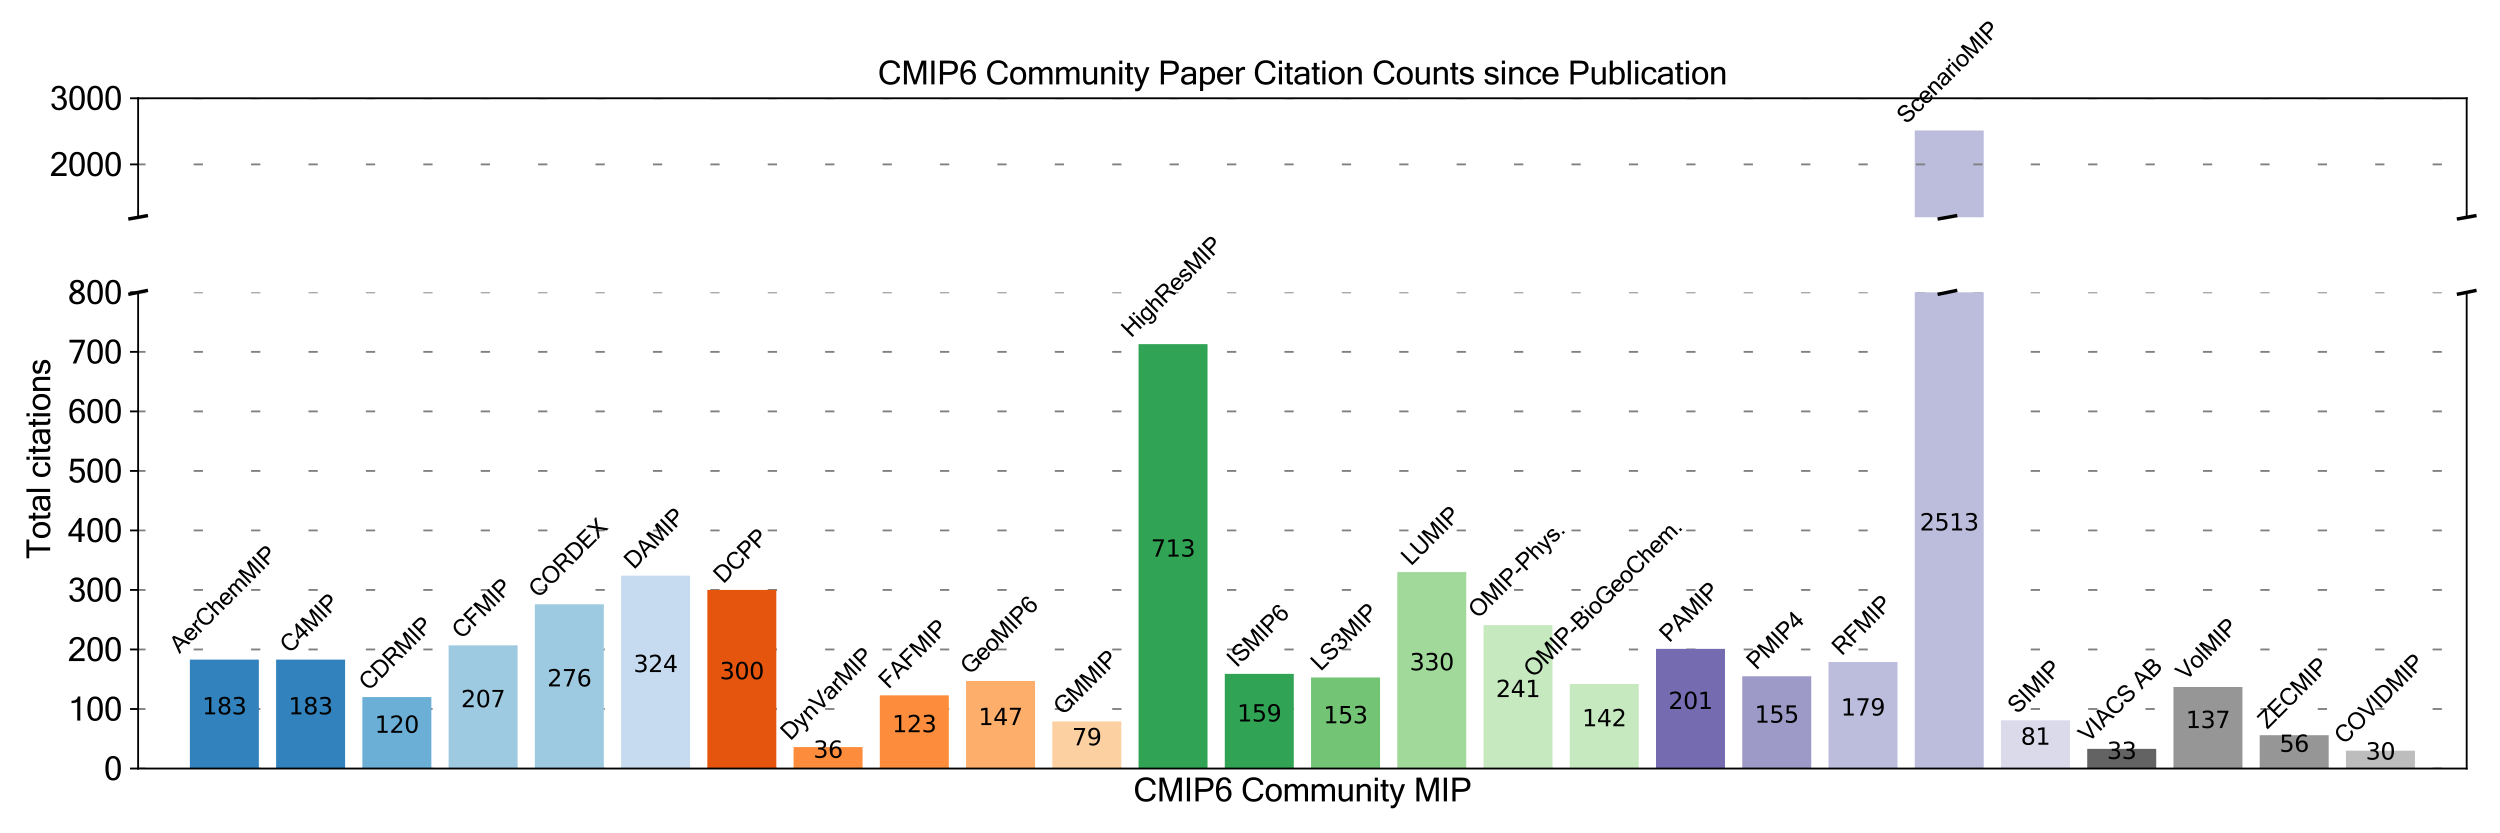 <?xml version="1.0" encoding="utf-8" standalone="no"?>
<!DOCTYPE svg PUBLIC "-//W3C//DTD SVG 1.1//EN"
  "http://www.w3.org/Graphics/SVG/1.1/DTD/svg11.dtd">
<svg xmlns:xlink="http://www.w3.org/1999/xlink" width="1080pt" height="360pt" viewBox="0 0 1080 360" xmlns="http://www.w3.org/2000/svg" version="1.1">
 <defs>
  <style type="text/css">*{stroke-linejoin: round; stroke-linecap: butt}</style>
 </defs>
 <g id="figure_1">
  <g id="patch_1">
   <path d="M 0 360 
L 1080 360 
L 1080 0 
L 0 0 
z
" style="fill: #ffffff"/>
  </g>
  <g id="axes_1">
   <g id="patch_2">
    <path d="M 59.669 93.873 
L 1065.609 93.873 
L 1065.609 42.446 
L 59.669 42.446 
z
" style="fill: #ffffff"/>
   </g>
   <g id="patch_3">
    <path d="M 82.023 128.157 
L 111.828 128.157 
L 111.828 122.929 
L 82.023 122.929 
z
" clip-path="url(#p20263f086d)" style="fill: #3182bd"/>
   </g>
   <g id="patch_4">
    <path d="M 119.28 128.157 
L 149.086 128.157 
L 149.086 122.929 
L 119.28 122.929 
z
" clip-path="url(#p20263f086d)" style="fill: #3182bd"/>
   </g>
   <g id="patch_5">
    <path d="M 156.537 128.157 
L 186.343 128.157 
L 186.343 124.729 
L 156.537 124.729 
z
" clip-path="url(#p20263f086d)" style="fill: #6baed6"/>
   </g>
   <g id="patch_6">
    <path d="M 193.794 128.157 
L 223.6 128.157 
L 223.6 122.243 
L 193.794 122.243 
z
" clip-path="url(#p20263f086d)" style="fill: #9ecae1"/>
   </g>
   <g id="patch_7">
    <path d="M 231.051 128.157 
L 260.857 128.157 
L 260.857 120.272 
L 231.051 120.272 
z
" clip-path="url(#p20263f086d)" style="fill: #9ecae1"/>
   </g>
   <g id="patch_8">
    <path d="M 268.308 128.157 
L 298.114 128.157 
L 298.114 118.9 
L 268.308 118.9 
z
" clip-path="url(#p20263f086d)" style="fill: #c6dbef"/>
   </g>
   <g id="patch_9">
    <path d="M 305.565 128.157 
L 335.371 128.157 
L 335.371 119.586 
L 305.565 119.586 
z
" clip-path="url(#p20263f086d)" style="fill: #e6550d"/>
   </g>
   <g id="patch_10">
    <path d="M 342.822 128.157 
L 372.628 128.157 
L 372.628 127.128 
L 342.822 127.128 
z
" clip-path="url(#p20263f086d)" style="fill: #fd8d3c"/>
   </g>
   <g id="patch_11">
    <path d="M 380.079 128.157 
L 409.885 128.157 
L 409.885 124.643 
L 380.079 124.643 
z
" clip-path="url(#p20263f086d)" style="fill: #fd8d3c"/>
   </g>
   <g id="patch_12">
    <path d="M 417.336 128.157 
L 447.142 128.157 
L 447.142 123.957 
L 417.336 123.957 
z
" clip-path="url(#p20263f086d)" style="fill: #fdae6b"/>
   </g>
   <g id="patch_13">
    <path d="M 454.593 128.157 
L 484.399 128.157 
L 484.399 125.9 
L 454.593 125.9 
z
" clip-path="url(#p20263f086d)" style="fill: #fdd0a2"/>
   </g>
   <g id="patch_14">
    <path d="M 491.85 128.157 
L 521.656 128.157 
L 521.656 107.786 
L 491.85 107.786 
z
" clip-path="url(#p20263f086d)" style="fill: #31a354"/>
   </g>
   <g id="patch_15">
    <path d="M 529.108 128.157 
L 558.913 128.157 
L 558.913 123.614 
L 529.108 123.614 
z
" clip-path="url(#p20263f086d)" style="fill: #31a354"/>
   </g>
   <g id="patch_16">
    <path d="M 566.365 128.157 
L 596.17 128.157 
L 596.17 123.786 
L 566.365 123.786 
z
" clip-path="url(#p20263f086d)" style="fill: #74c476"/>
   </g>
   <g id="patch_17">
    <path d="M 603.622 128.157 
L 633.427 128.157 
L 633.427 118.729 
L 603.622 118.729 
z
" clip-path="url(#p20263f086d)" style="fill: #a1d99b"/>
   </g>
   <g id="patch_18">
    <path d="M 640.879 128.157 
L 670.684 128.157 
L 670.684 121.272 
L 640.879 121.272 
z
" clip-path="url(#p20263f086d)" style="fill: #c7e9c0"/>
   </g>
   <g id="patch_19">
    <path d="M 678.136 128.157 
L 707.941 128.157 
L 707.941 124.1 
L 678.136 124.1 
z
" clip-path="url(#p20263f086d)" style="fill: #c7e9c0"/>
   </g>
   <g id="patch_20">
    <path d="M 715.393 128.157 
L 745.198 128.157 
L 745.198 122.414 
L 715.393 122.414 
z
" clip-path="url(#p20263f086d)" style="fill: #756bb1"/>
   </g>
   <g id="patch_21">
    <path d="M 752.65 128.157 
L 782.456 128.157 
L 782.456 123.729 
L 752.65 123.729 
z
" clip-path="url(#p20263f086d)" style="fill: #9e9ac8"/>
   </g>
   <g id="patch_22">
    <path d="M 789.907 128.157 
L 819.713 128.157 
L 819.713 123.043 
L 789.907 123.043 
z
" clip-path="url(#p20263f086d)" style="fill: #bcbddc"/>
   </g>
   <g id="patch_23">
    <path d="M 827.164 128.157 
L 856.97 128.157 
L 856.97 56.36 
L 827.164 56.36 
z
" clip-path="url(#p20263f086d)" style="fill: #bcbddc"/>
   </g>
   <g id="patch_24">
    <path d="M 864.421 128.157 
L 894.227 128.157 
L 894.227 125.843 
L 864.421 125.843 
z
" clip-path="url(#p20263f086d)" style="fill: #dadaeb"/>
   </g>
   <g id="patch_25">
    <path d="M 901.678 128.157 
L 931.484 128.157 
L 931.484 127.214 
L 901.678 127.214 
z
" clip-path="url(#p20263f086d)" style="fill: #636363"/>
   </g>
   <g id="patch_26">
    <path d="M 938.935 128.157 
L 968.741 128.157 
L 968.741 124.243 
L 938.935 124.243 
z
" clip-path="url(#p20263f086d)" style="fill: #969696"/>
   </g>
   <g id="patch_27">
    <path d="M 976.192 128.157 
L 1005.998 128.157 
L 1005.998 126.557 
L 976.192 126.557 
z
" clip-path="url(#p20263f086d)" style="fill: #969696"/>
   </g>
   <g id="patch_28">
    <path d="M 1013.449 128.157 
L 1043.255 128.157 
L 1043.255 127.3 
L 1013.449 127.3 
z
" clip-path="url(#p20263f086d)" style="fill: #bdbdbd"/>
   </g>
   <g id="matplotlib.axis_1"/>
   <g id="matplotlib.axis_2">
    <g id="ytick_1">
     <g id="line2d_1">
      <path d="M 59.669 71.016 
L 1065.609 71.016 
" clip-path="url(#p20263f086d)" style="fill: none; stroke-dasharray: 4,20.8; stroke-dashoffset: 0.8; stroke: #808080; stroke-width: 0.8"/>
     </g>
     <g id="line2d_2">
      <defs>
       <path id="mcf850d8126" d="M 0 0 
L -3.5 0 
" style="stroke: #000000; stroke-width: 0.8"/>
      </defs>
      <g>
       <use xlink:href="#mcf850d8126" x="59.669" y="71.016" style="stroke: #000000; stroke-width: 0.8"/>
      </g>
     </g>
     <g id="text_1">
      <!-- 2000 -->
      <g transform="translate(21.527 76.027) scale(0.14 -0.14)">
       <defs>
        <path id="MicrosoftSansSerif-32" d="M 3231 0 
L 197 0 
Q 197 419 456 800 
Q 716 1181 1408 1739 
Q 2100 2297 2356 2630 
Q 2613 2963 2613 3384 
Q 2613 3763 2394 3980 
Q 2175 4197 1778 4197 
Q 1434 4197 1190 3978 
Q 947 3759 916 3334 
L 306 3334 
Q 356 3938 751 4298 
Q 1147 4659 1791 4659 
Q 2475 4659 2847 4292 
Q 3219 3925 3219 3372 
Q 3219 2872 2944 2489 
Q 2669 2106 1851 1425 
Q 1034 744 1019 544 
L 3231 544 
L 3231 0 
z
" transform="scale(0.016)"/>
        <path id="MicrosoftSansSerif-30" d="M 1778 4659 
Q 3272 4659 3272 2284 
Q 3272 -78 1778 -78 
Q 288 -78 288 2284 
Q 288 4659 1778 4659 
z
M 1778 384 
Q 2213 384 2438 803 
Q 2663 1222 2663 2284 
Q 2663 3350 2438 3773 
Q 2213 4197 1778 4197 
Q 1347 4197 1122 3773 
Q 897 3350 897 2284 
Q 897 1222 1122 803 
Q 1347 384 1778 384 
z
" transform="scale(0.016)"/>
       </defs>
       <use xlink:href="#MicrosoftSansSerif-32"/>
       <use xlink:href="#MicrosoftSansSerif-30" x="55.615"/>
       <use xlink:href="#MicrosoftSansSerif-30" x="111.23"/>
       <use xlink:href="#MicrosoftSansSerif-30" x="166.846"/>
      </g>
     </g>
    </g>
    <g id="ytick_2">
     <g id="line2d_3">
      <path d="M 59.669 42.446 
L 1065.609 42.446 
" clip-path="url(#p20263f086d)" style="fill: none; stroke-dasharray: 4,20.8; stroke-dashoffset: 0.8; stroke: #808080; stroke-width: 0.8"/>
     </g>
     <g id="line2d_4">
      <g>
       <use xlink:href="#mcf850d8126" x="59.669" y="42.446" style="stroke: #000000; stroke-width: 0.8"/>
      </g>
     </g>
     <g id="text_2">
      <!-- 3000 -->
      <g transform="translate(21.527 47.457) scale(0.14 -0.14)">
       <defs>
        <path id="MicrosoftSansSerif-33" d="M 2413 2516 
Q 2831 2406 3057 2090 
Q 3284 1775 3284 1350 
Q 3284 716 2850 319 
Q 2416 -78 1772 -78 
Q 1125 -78 719 275 
Q 313 628 281 1209 
L 891 1209 
Q 891 872 1119 628 
Q 1347 384 1772 384 
Q 2184 384 2429 650 
Q 2675 916 2675 1338 
Q 2675 1769 2420 2001 
Q 2166 2234 1678 2234 
L 1453 2234 
L 1453 2694 
L 1588 2694 
Q 2444 2694 2444 3481 
Q 2444 3828 2256 4012 
Q 2069 4197 1728 4197 
Q 1028 4197 947 3469 
L 341 3469 
Q 406 4050 784 4354 
Q 1163 4659 1716 4659 
Q 2328 4659 2690 4326 
Q 3053 3994 3053 3469 
Q 3053 3175 2895 2914 
Q 2738 2653 2413 2516 
z
" transform="scale(0.016)"/>
       </defs>
       <use xlink:href="#MicrosoftSansSerif-33"/>
       <use xlink:href="#MicrosoftSansSerif-30" x="55.615"/>
       <use xlink:href="#MicrosoftSansSerif-30" x="111.23"/>
       <use xlink:href="#MicrosoftSansSerif-30" x="166.846"/>
      </g>
     </g>
    </g>
   </g>
   <g id="line2d_5">
    <path d="M 56.148 94.503 
L 63.189 93.243 
" style="fill: none; stroke: #000000; stroke-width: 1.5; stroke-linecap: square"/>
   </g>
   <g id="line2d_6">
    <path d="M 837.764 94.503 
L 844.805 93.243 
" style="fill: none; stroke: #000000; stroke-width: 1.5; stroke-linecap: square"/>
   </g>
   <g id="line2d_7">
    <path d="M 1062.088 94.503 
L 1069.13 93.243 
" style="fill: none; stroke: #000000; stroke-width: 1.5; stroke-linecap: square"/>
   </g>
   <g id="patch_29">
    <path d="M 59.669 93.873 
L 59.669 42.446 
" style="fill: none; stroke: #000000; stroke-width: 0.8; stroke-linejoin: miter; stroke-linecap: square"/>
   </g>
   <g id="patch_30">
    <path d="M 1065.609 93.873 
L 1065.609 42.446 
" style="fill: none; stroke: #000000; stroke-width: 0.8; stroke-linejoin: miter; stroke-linecap: square"/>
   </g>
   <g id="patch_31">
    <path d="M 59.669 42.446 
L 1065.609 42.446 
" style="fill: none; stroke: #000000; stroke-width: 0.8; stroke-linejoin: miter; stroke-linecap: square"/>
   </g>
   <g id="text_3">
    <!-- CMIP6 Community Paper Citation Counts since Publication -->
    <g transform="translate(379.239 36.446) scale(0.14 -0.14)">
     <defs>
      <path id="MicrosoftSansSerif-43" d="M 2431 -78 
Q 1459 -78 879 561 
Q 300 1200 300 2291 
Q 300 3381 879 4020 
Q 1459 4659 2431 4659 
Q 3178 4659 3703 4256 
Q 4228 3853 4294 3194 
L 3669 3194 
Q 3631 3628 3292 3884 
Q 2953 4141 2438 4141 
Q 1741 4141 1334 3661 
Q 928 3181 928 2291 
Q 928 1403 1331 922 
Q 1734 441 2425 441 
Q 2963 441 3294 703 
Q 3625 966 3669 1453 
L 4294 1453 
Q 4228 722 3718 322 
Q 3209 -78 2431 -78 
z
" transform="scale(0.016)"/>
      <path id="MicrosoftSansSerif-4d" d="M 4819 0 
L 4244 0 
L 4244 3897 
L 2938 0 
L 2394 0 
L 1088 3897 
L 1088 0 
L 513 0 
L 513 4581 
L 1422 4581 
L 2663 763 
L 3909 4581 
L 4819 4581 
L 4819 0 
z
" transform="scale(0.016)"/>
      <path id="MicrosoftSansSerif-49" d="M 1197 0 
L 588 0 
L 588 4581 
L 1197 4581 
L 1197 0 
z
" transform="scale(0.016)"/>
      <path id="MicrosoftSansSerif-50" d="M 513 4581 
L 2222 4581 
Q 2784 4581 3164 4476 
Q 3544 4372 3766 4023 
Q 3988 3675 3988 3244 
Q 3988 2550 3547 2190 
Q 3106 1831 2272 1831 
L 1119 1831 
L 1119 0 
L 513 0 
L 513 4581 
z
M 1119 2375 
L 2278 2375 
Q 2863 2375 3111 2594 
Q 3359 2813 3359 3225 
Q 3359 3500 3221 3712 
Q 3084 3925 2873 3981 
Q 2663 4038 2266 4038 
L 1119 4038 
L 1119 2375 
z
" transform="scale(0.016)"/>
      <path id="MicrosoftSansSerif-36" d="M 884 2472 
Q 1338 2969 1925 2969 
Q 2500 2969 2895 2551 
Q 3291 2134 3291 1491 
Q 3291 838 2898 380 
Q 2506 -78 1856 -78 
Q 1113 -78 700 495 
Q 288 1069 288 2144 
Q 288 4659 1906 4659 
Q 2422 4659 2778 4371 
Q 3134 4084 3213 3519 
L 2606 3519 
Q 2528 4197 1875 4197 
Q 1453 4197 1192 3751 
Q 931 3306 884 2472 
z
M 878 2016 
Q 891 1228 1150 806 
Q 1409 384 1844 384 
Q 2225 384 2453 690 
Q 2681 997 2681 1453 
Q 2681 1916 2448 2212 
Q 2216 2509 1825 2509 
Q 1341 2509 878 2016 
z
" transform="scale(0.016)"/>
      <path id="MicrosoftSansSerif-20" d="M 0 0 
L 0 0 
z
" transform="scale(0.016)"/>
      <path id="MicrosoftSansSerif-6f" d="M 1778 3391 
Q 2488 3391 2911 2937 
Q 3334 2484 3334 1656 
Q 3334 831 2911 376 
Q 2488 -78 1778 -78 
Q 1072 -78 648 376 
Q 225 831 225 1656 
Q 225 2484 648 2937 
Q 1072 3391 1778 3391 
z
M 1778 384 
Q 2200 384 2462 704 
Q 2725 1025 2725 1656 
Q 2725 2291 2462 2611 
Q 2200 2931 1778 2931 
Q 1356 2931 1093 2611 
Q 831 2291 831 1656 
Q 831 1025 1093 704 
Q 1356 384 1778 384 
z
" transform="scale(0.016)"/>
      <path id="MicrosoftSansSerif-6d" d="M 4916 0 
L 4325 0 
L 4325 2144 
Q 4325 2556 4206 2731 
Q 4088 2906 3809 2906 
Q 3381 2906 2969 2375 
L 2969 0 
L 2381 0 
L 2381 2144 
Q 2381 2556 2262 2731 
Q 2144 2906 1863 2906 
Q 1434 2906 1025 2375 
L 1025 0 
L 434 0 
L 434 3316 
L 1025 3316 
L 1025 2894 
Q 1444 3391 1953 3391 
Q 2681 3391 2881 2791 
Q 3213 3181 3444 3286 
Q 3675 3391 3897 3391 
Q 4916 3391 4916 2169 
L 4916 0 
z
" transform="scale(0.016)"/>
      <path id="MicrosoftSansSerif-75" d="M 2534 422 
Q 2094 -78 1544 -78 
Q 422 -78 422 1147 
L 422 3316 
L 1013 3316 
L 1013 1172 
Q 1013 766 1156 587 
Q 1300 409 1631 409 
Q 2125 409 2534 941 
L 2534 3316 
L 3122 3316 
L 3122 0 
L 2534 0 
L 2534 422 
z
" transform="scale(0.016)"/>
      <path id="MicrosoftSansSerif-6e" d="M 1025 2894 
Q 1466 3391 2016 3391 
Q 3138 3391 3138 2169 
L 3138 0 
L 2547 0 
L 2547 2144 
Q 2547 2550 2401 2728 
Q 2256 2906 1925 2906 
Q 1475 2906 1025 2375 
L 1025 0 
L 434 0 
L 434 3316 
L 1025 3316 
L 1025 2894 
z
" transform="scale(0.016)"/>
      <path id="MicrosoftSansSerif-69" d="M 1025 0 
L 434 0 
L 434 3316 
L 1025 3316 
L 1025 0 
z
M 1025 3944 
L 434 3944 
L 434 4581 
L 1025 4581 
L 1025 3944 
z
" transform="scale(0.016)"/>
      <path id="MicrosoftSansSerif-74" d="M 1722 -6 
Q 1528 -44 1300 -44 
Q 938 -44 769 86 
Q 600 216 559 419 
Q 519 622 519 972 
L 519 2853 
L 109 2853 
L 109 3316 
L 519 3316 
L 519 4141 
L 1106 4141 
L 1106 3316 
L 1644 3316 
L 1644 2853 
L 1106 2853 
L 1106 941 
Q 1106 600 1192 508 
Q 1278 416 1428 416 
Q 1581 416 1722 441 
L 1722 -6 
z
" transform="scale(0.016)"/>
      <path id="MicrosoftSansSerif-79" d="M 622 -800 
Q 1059 -800 1338 0 
L 84 3316 
L 722 3316 
L 1600 722 
L 2478 3316 
L 3116 3316 
L 1863 0 
Q 1681 -475 1554 -733 
Q 1428 -991 1223 -1167 
Q 1019 -1344 722 -1344 
Q 500 -1344 341 -1300 
L 341 -756 
Q 478 -800 622 -800 
z
" transform="scale(0.016)"/>
      <path id="MicrosoftSansSerif-61" d="M 2534 872 
L 2534 1606 
L 2131 1606 
Q 850 1606 850 909 
Q 850 656 1037 520 
Q 1225 384 1544 384 
Q 1834 384 2106 515 
Q 2378 647 2534 872 
z
M 2534 341 
Q 2084 -78 1375 -78 
Q 881 -78 562 189 
Q 244 456 244 878 
Q 244 2041 2247 2041 
L 2534 2041 
Q 2534 2397 2496 2558 
Q 2459 2719 2287 2825 
Q 2116 2931 1741 2931 
Q 953 2931 928 2369 
L 341 2369 
Q 406 3391 1772 3391 
Q 2409 3391 2765 3137 
Q 3122 2884 3122 2144 
L 3122 0 
L 2534 0 
L 2534 341 
z
" transform="scale(0.016)"/>
      <path id="MicrosoftSansSerif-70" d="M 1025 2919 
Q 1419 3391 1972 3391 
Q 2622 3391 2978 2930 
Q 3334 2469 3334 1684 
Q 3334 869 2936 395 
Q 2538 -78 1931 -78 
Q 1394 -78 1025 256 
L 1025 -1275 
L 434 -1275 
L 434 3316 
L 1025 3316 
L 1025 2919 
z
M 1025 788 
Q 1403 384 1894 384 
Q 2275 384 2500 711 
Q 2725 1038 2725 1684 
Q 2725 2297 2512 2614 
Q 2300 2931 1919 2931 
Q 1428 2931 1025 2363 
L 1025 788 
z
" transform="scale(0.016)"/>
      <path id="MicrosoftSansSerif-65" d="M 1844 -78 
Q 1113 -78 669 380 
Q 225 838 225 1656 
Q 225 2469 654 2930 
Q 1084 3391 1778 3391 
Q 2488 3391 2911 2937 
Q 3334 2484 3334 1656 
L 3334 1516 
L 838 1516 
Q 875 941 1154 662 
Q 1434 384 1844 384 
Q 2153 384 2401 542 
Q 2650 700 2663 991 
L 3272 991 
Q 3203 478 2808 200 
Q 2413 -78 1844 -78 
z
M 2713 1978 
Q 2641 2456 2391 2693 
Q 2141 2931 1778 2931 
Q 1425 2931 1172 2695 
Q 919 2459 850 1978 
L 2713 1978 
z
" transform="scale(0.016)"/>
      <path id="MicrosoftSansSerif-72" d="M 2156 2778 
Q 2031 2816 1797 2816 
Q 1347 2816 1025 2344 
L 1025 0 
L 434 0 
L 434 3316 
L 1025 3316 
L 1025 2853 
Q 1397 3391 1888 3391 
Q 2013 3391 2156 3366 
L 2156 2778 
z
" transform="scale(0.016)"/>
      <path id="MicrosoftSansSerif-73" d="M 1619 -78 
Q 259 -78 197 991 
L 788 991 
Q 794 384 1613 384 
Q 1978 384 2170 536 
Q 2363 688 2363 916 
Q 2363 1141 2175 1233 
Q 1988 1325 1402 1472 
Q 816 1619 545 1800 
Q 275 1981 275 2438 
Q 275 2850 611 3120 
Q 947 3391 1509 3391 
Q 2813 3391 2841 2463 
L 2253 2463 
Q 2222 2931 1550 2931 
Q 1253 2931 1058 2818 
Q 863 2706 863 2491 
Q 863 2297 1013 2211 
Q 1163 2125 1764 1979 
Q 2366 1834 2658 1640 
Q 2950 1447 2950 972 
Q 2950 519 2589 220 
Q 2228 -78 1619 -78 
z
" transform="scale(0.016)"/>
      <path id="MicrosoftSansSerif-63" d="M 1778 -78 
Q 1072 -78 648 376 
Q 225 831 225 1656 
Q 225 2484 648 2937 
Q 1072 3391 1778 3391 
Q 2322 3391 2686 3116 
Q 3050 2841 3116 2322 
L 2509 2322 
Q 2497 2619 2286 2775 
Q 2075 2931 1778 2931 
Q 1356 2931 1093 2611 
Q 831 2291 831 1656 
Q 831 1025 1093 704 
Q 1356 384 1778 384 
Q 2075 384 2286 540 
Q 2497 697 2509 991 
L 3116 991 
Q 3050 472 2686 197 
Q 2322 -78 1778 -78 
z
" transform="scale(0.016)"/>
      <path id="MicrosoftSansSerif-62" d="M 1025 2919 
Q 1419 3391 1972 3391 
Q 2622 3391 2978 2930 
Q 3334 2469 3334 1684 
Q 3334 869 2936 395 
Q 2538 -78 1931 -78 
Q 1394 -78 1025 256 
L 1025 0 
L 434 0 
L 434 4581 
L 1025 4581 
L 1025 2919 
z
M 1025 788 
Q 1403 384 1894 384 
Q 2275 384 2500 711 
Q 2725 1038 2725 1684 
Q 2725 2297 2512 2614 
Q 2300 2931 1919 2931 
Q 1428 2931 1025 2363 
L 1025 788 
z
" transform="scale(0.016)"/>
      <path id="MicrosoftSansSerif-6c" d="M 1025 0 
L 434 0 
L 434 4581 
L 1025 4581 
L 1025 0 
z
" transform="scale(0.016)"/>
     </defs>
     <use xlink:href="#MicrosoftSansSerif-43"/>
     <use xlink:href="#MicrosoftSansSerif-4d" x="72.217"/>
     <use xlink:href="#MicrosoftSansSerif-49" x="155.518"/>
     <use xlink:href="#MicrosoftSansSerif-50" x="183.301"/>
     <use xlink:href="#MicrosoftSansSerif-36" x="250"/>
     <use xlink:href="#MicrosoftSansSerif-20" x="305.615"/>
     <use xlink:href="#MicrosoftSansSerif-43" x="332.178"/>
     <use xlink:href="#MicrosoftSansSerif-6f" x="404.395"/>
     <use xlink:href="#MicrosoftSansSerif-6d" x="460.01"/>
     <use xlink:href="#MicrosoftSansSerif-6d" x="543.311"/>
     <use xlink:href="#MicrosoftSansSerif-75" x="626.611"/>
     <use xlink:href="#MicrosoftSansSerif-6e" x="682.227"/>
     <use xlink:href="#MicrosoftSansSerif-69" x="737.842"/>
     <use xlink:href="#MicrosoftSansSerif-74" x="760.645"/>
     <use xlink:href="#MicrosoftSansSerif-79" x="788.428"/>
     <use xlink:href="#MicrosoftSansSerif-20" x="838.428"/>
     <use xlink:href="#MicrosoftSansSerif-50" x="864.99"/>
     <use xlink:href="#MicrosoftSansSerif-61" x="931.689"/>
     <use xlink:href="#MicrosoftSansSerif-70" x="987.305"/>
     <use xlink:href="#MicrosoftSansSerif-65" x="1042.92"/>
     <use xlink:href="#MicrosoftSansSerif-72" x="1098.535"/>
     <use xlink:href="#MicrosoftSansSerif-20" x="1131.836"/>
     <use xlink:href="#MicrosoftSansSerif-43" x="1158.398"/>
     <use xlink:href="#MicrosoftSansSerif-69" x="1230.615"/>
     <use xlink:href="#MicrosoftSansSerif-74" x="1253.418"/>
     <use xlink:href="#MicrosoftSansSerif-61" x="1281.201"/>
     <use xlink:href="#MicrosoftSansSerif-74" x="1336.816"/>
     <use xlink:href="#MicrosoftSansSerif-69" x="1364.6"/>
     <use xlink:href="#MicrosoftSansSerif-6f" x="1387.402"/>
     <use xlink:href="#MicrosoftSansSerif-6e" x="1443.018"/>
     <use xlink:href="#MicrosoftSansSerif-20" x="1498.633"/>
     <use xlink:href="#MicrosoftSansSerif-43" x="1525.195"/>
     <use xlink:href="#MicrosoftSansSerif-6f" x="1597.412"/>
     <use xlink:href="#MicrosoftSansSerif-75" x="1653.027"/>
     <use xlink:href="#MicrosoftSansSerif-6e" x="1708.643"/>
     <use xlink:href="#MicrosoftSansSerif-74" x="1764.258"/>
     <use xlink:href="#MicrosoftSansSerif-73" x="1792.041"/>
     <use xlink:href="#MicrosoftSansSerif-20" x="1842.041"/>
     <use xlink:href="#MicrosoftSansSerif-73" x="1868.604"/>
     <use xlink:href="#MicrosoftSansSerif-69" x="1918.604"/>
     <use xlink:href="#MicrosoftSansSerif-6e" x="1941.406"/>
     <use xlink:href="#MicrosoftSansSerif-63" x="1997.021"/>
     <use xlink:href="#MicrosoftSansSerif-65" x="2047.021"/>
     <use xlink:href="#MicrosoftSansSerif-20" x="2102.637"/>
     <use xlink:href="#MicrosoftSansSerif-50" x="2129.199"/>
     <use xlink:href="#MicrosoftSansSerif-75" x="2195.898"/>
     <use xlink:href="#MicrosoftSansSerif-62" x="2251.514"/>
     <use xlink:href="#MicrosoftSansSerif-6c" x="2307.129"/>
     <use xlink:href="#MicrosoftSansSerif-69" x="2329.932"/>
     <use xlink:href="#MicrosoftSansSerif-63" x="2352.734"/>
     <use xlink:href="#MicrosoftSansSerif-61" x="2402.734"/>
     <use xlink:href="#MicrosoftSansSerif-74" x="2458.35"/>
     <use xlink:href="#MicrosoftSansSerif-69" x="2486.133"/>
     <use xlink:href="#MicrosoftSansSerif-6f" x="2508.936"/>
     <use xlink:href="#MicrosoftSansSerif-6e" x="2564.551"/>
    </g>
   </g>
   <g id="text_4">
    <!-- ScenarioMIP -->
    <g transform="translate(823.634 53.951) rotate(-45) scale(0.1 -0.1)">
     <defs>
      <path id="MicrosoftSansSerif-53" d="M 2241 -78 
Q 1272 -78 792 356 
Q 313 791 288 1472 
L 872 1472 
Q 919 959 1298 714 
Q 1678 469 2216 469 
Q 2725 469 3036 678 
Q 3347 888 3347 1247 
Q 3347 1625 3025 1797 
Q 2703 1969 1917 2136 
Q 1131 2303 789 2600 
Q 447 2897 447 3391 
Q 447 3947 892 4303 
Q 1338 4659 2075 4659 
Q 2850 4659 3325 4300 
Q 3800 3941 3828 3284 
L 3238 3284 
Q 3147 4116 2100 4116 
Q 1594 4116 1316 3925 
Q 1038 3734 1038 3419 
Q 1038 3131 1261 2987 
Q 1484 2844 2095 2709 
Q 2706 2575 3065 2444 
Q 3425 2313 3681 2036 
Q 3938 1759 3938 1294 
Q 3938 703 3467 312 
Q 2997 -78 2241 -78 
z
" transform="scale(0.016)"/>
     </defs>
     <use xlink:href="#MicrosoftSansSerif-53"/>
     <use xlink:href="#MicrosoftSansSerif-63" x="66.699"/>
     <use xlink:href="#MicrosoftSansSerif-65" x="116.699"/>
     <use xlink:href="#MicrosoftSansSerif-6e" x="172.314"/>
     <use xlink:href="#MicrosoftSansSerif-61" x="227.93"/>
     <use xlink:href="#MicrosoftSansSerif-72" x="283.545"/>
     <use xlink:href="#MicrosoftSansSerif-69" x="316.846"/>
     <use xlink:href="#MicrosoftSansSerif-6f" x="339.648"/>
     <use xlink:href="#MicrosoftSansSerif-4d" x="395.264"/>
     <use xlink:href="#MicrosoftSansSerif-49" x="478.564"/>
     <use xlink:href="#MicrosoftSansSerif-50" x="506.348"/>
    </g>
   </g>
  </g>
  <g id="axes_2">
   <g id="patch_32">
    <path d="M 59.669 332 
L 1065.609 332 
L 1065.609 126.294 
L 59.669 126.294 
z
" style="fill: #ffffff"/>
   </g>
   <g id="matplotlib.axis_3">
    <g id="text_5">
     <!-- CMIP6 Community MIP -->
     <g transform="translate(489.647 346.192) scale(0.14 -0.14)">
      <use xlink:href="#MicrosoftSansSerif-43"/>
      <use xlink:href="#MicrosoftSansSerif-4d" x="72.217"/>
      <use xlink:href="#MicrosoftSansSerif-49" x="155.518"/>
      <use xlink:href="#MicrosoftSansSerif-50" x="183.301"/>
      <use xlink:href="#MicrosoftSansSerif-36" x="250"/>
      <use xlink:href="#MicrosoftSansSerif-20" x="305.615"/>
      <use xlink:href="#MicrosoftSansSerif-43" x="332.178"/>
      <use xlink:href="#MicrosoftSansSerif-6f" x="404.395"/>
      <use xlink:href="#MicrosoftSansSerif-6d" x="460.01"/>
      <use xlink:href="#MicrosoftSansSerif-6d" x="543.311"/>
      <use xlink:href="#MicrosoftSansSerif-75" x="626.611"/>
      <use xlink:href="#MicrosoftSansSerif-6e" x="682.227"/>
      <use xlink:href="#MicrosoftSansSerif-69" x="737.842"/>
      <use xlink:href="#MicrosoftSansSerif-74" x="760.645"/>
      <use xlink:href="#MicrosoftSansSerif-79" x="788.428"/>
      <use xlink:href="#MicrosoftSansSerif-20" x="838.428"/>
      <use xlink:href="#MicrosoftSansSerif-4d" x="864.99"/>
      <use xlink:href="#MicrosoftSansSerif-49" x="948.291"/>
      <use xlink:href="#MicrosoftSansSerif-50" x="976.074"/>
     </g>
    </g>
   </g>
   <g id="matplotlib.axis_4">
    <g id="ytick_3">
     <g id="line2d_8">
      <path d="M 59.669 332 
L 1065.609 332 
" clip-path="url(#pc632645fac)" style="fill: none; stroke-dasharray: 4,20.8; stroke-dashoffset: 0.8; stroke: #808080; stroke-width: 0.8"/>
     </g>
     <g id="line2d_9">
      <g>
       <use xlink:href="#mcf850d8126" x="59.669" y="332" style="stroke: #000000; stroke-width: 0.8"/>
      </g>
     </g>
     <g id="text_6">
      <!-- 0 -->
      <g transform="translate(44.883 337.01) scale(0.14 -0.14)">
       <use xlink:href="#MicrosoftSansSerif-30"/>
      </g>
     </g>
    </g>
    <g id="ytick_4">
     <g id="line2d_10">
      <path d="M 59.669 306.287 
L 1065.609 306.287 
" clip-path="url(#pc632645fac)" style="fill: none; stroke-dasharray: 4,20.8; stroke-dashoffset: 0.8; stroke: #808080; stroke-width: 0.8"/>
     </g>
     <g id="line2d_11">
      <g>
       <use xlink:href="#mcf850d8126" x="59.669" y="306.287" style="stroke: #000000; stroke-width: 0.8"/>
      </g>
     </g>
     <g id="text_7">
      <!-- 100 -->
      <g transform="translate(29.313 311.297) scale(0.14 -0.14)">
       <defs>
        <path id="MicrosoftSansSerif-31" d="M 2400 0 
L 1813 0 
L 1813 3603 
Q 1456 3366 709 3366 
L 709 3828 
Q 1788 3828 1947 4659 
L 2400 4659 
L 2400 0 
z
" transform="scale(0.016)"/>
       </defs>
       <use xlink:href="#MicrosoftSansSerif-31"/>
       <use xlink:href="#MicrosoftSansSerif-30" x="55.615"/>
       <use xlink:href="#MicrosoftSansSerif-30" x="111.23"/>
      </g>
     </g>
    </g>
    <g id="ytick_5">
     <g id="line2d_12">
      <path d="M 59.669 280.573 
L 1065.609 280.573 
" clip-path="url(#pc632645fac)" style="fill: none; stroke-dasharray: 4,20.8; stroke-dashoffset: 0.8; stroke: #808080; stroke-width: 0.8"/>
     </g>
     <g id="line2d_13">
      <g>
       <use xlink:href="#mcf850d8126" x="59.669" y="280.573" style="stroke: #000000; stroke-width: 0.8"/>
      </g>
     </g>
     <g id="text_8">
      <!-- 200 -->
      <g transform="translate(29.313 285.584) scale(0.14 -0.14)">
       <use xlink:href="#MicrosoftSansSerif-32"/>
       <use xlink:href="#MicrosoftSansSerif-30" x="55.615"/>
       <use xlink:href="#MicrosoftSansSerif-30" x="111.23"/>
      </g>
     </g>
    </g>
    <g id="ytick_6">
     <g id="line2d_14">
      <path d="M 59.669 254.86 
L 1065.609 254.86 
" clip-path="url(#pc632645fac)" style="fill: none; stroke-dasharray: 4,20.8; stroke-dashoffset: 0.8; stroke: #808080; stroke-width: 0.8"/>
     </g>
     <g id="line2d_15">
      <g>
       <use xlink:href="#mcf850d8126" x="59.669" y="254.86" style="stroke: #000000; stroke-width: 0.8"/>
      </g>
     </g>
     <g id="text_9">
      <!-- 300 -->
      <g transform="translate(29.313 259.871) scale(0.14 -0.14)">
       <use xlink:href="#MicrosoftSansSerif-33"/>
       <use xlink:href="#MicrosoftSansSerif-30" x="55.615"/>
       <use xlink:href="#MicrosoftSansSerif-30" x="111.23"/>
      </g>
     </g>
    </g>
    <g id="ytick_7">
     <g id="line2d_16">
      <path d="M 59.669 229.147 
L 1065.609 229.147 
" clip-path="url(#pc632645fac)" style="fill: none; stroke-dasharray: 4,20.8; stroke-dashoffset: 0.8; stroke: #808080; stroke-width: 0.8"/>
     </g>
     <g id="line2d_17">
      <g>
       <use xlink:href="#mcf850d8126" x="59.669" y="229.147" style="stroke: #000000; stroke-width: 0.8"/>
      </g>
     </g>
     <g id="text_10">
      <!-- 400 -->
      <g transform="translate(29.313 234.157) scale(0.14 -0.14)">
       <defs>
        <path id="MicrosoftSansSerif-34" d="M 3263 1094 
L 2644 1094 
L 2644 0 
L 2053 0 
L 2053 1094 
L 97 1094 
L 97 1613 
L 2181 4641 
L 2644 4641 
L 2644 1613 
L 3263 1613 
L 3263 1094 
z
M 2053 1613 
L 2053 3713 
L 647 1613 
L 2053 1613 
z
" transform="scale(0.016)"/>
       </defs>
       <use xlink:href="#MicrosoftSansSerif-34"/>
       <use xlink:href="#MicrosoftSansSerif-30" x="55.615"/>
       <use xlink:href="#MicrosoftSansSerif-30" x="111.23"/>
      </g>
     </g>
    </g>
    <g id="ytick_8">
     <g id="line2d_18">
      <path d="M 59.669 203.434 
L 1065.609 203.434 
" clip-path="url(#pc632645fac)" style="fill: none; stroke-dasharray: 4,20.8; stroke-dashoffset: 0.8; stroke: #808080; stroke-width: 0.8"/>
     </g>
     <g id="line2d_19">
      <g>
       <use xlink:href="#mcf850d8126" x="59.669" y="203.434" style="stroke: #000000; stroke-width: 0.8"/>
      </g>
     </g>
     <g id="text_11">
      <!-- 500 -->
      <g transform="translate(29.313 208.444) scale(0.14 -0.14)">
       <defs>
        <path id="MicrosoftSansSerif-35" d="M 1031 2766 
Q 1372 3041 1881 3041 
Q 2453 3041 2878 2636 
Q 3303 2231 3303 1556 
Q 3303 850 2876 386 
Q 2450 -78 1741 -78 
Q 1159 -78 746 244 
Q 334 566 269 1203 
L 878 1203 
Q 928 788 1167 586 
Q 1406 384 1741 384 
Q 2166 384 2430 706 
Q 2694 1028 2694 1503 
Q 2694 1984 2425 2262 
Q 2156 2541 1728 2541 
Q 1238 2541 897 2163 
L 434 2163 
L 628 4581 
L 3084 4581 
L 3084 4038 
L 1131 4038 
L 1031 2766 
z
" transform="scale(0.016)"/>
       </defs>
       <use xlink:href="#MicrosoftSansSerif-35"/>
       <use xlink:href="#MicrosoftSansSerif-30" x="55.615"/>
       <use xlink:href="#MicrosoftSansSerif-30" x="111.23"/>
      </g>
     </g>
    </g>
    <g id="ytick_9">
     <g id="line2d_20">
      <path d="M 59.669 177.72 
L 1065.609 177.72 
" clip-path="url(#pc632645fac)" style="fill: none; stroke-dasharray: 4,20.8; stroke-dashoffset: 0.8; stroke: #808080; stroke-width: 0.8"/>
     </g>
     <g id="line2d_21">
      <g>
       <use xlink:href="#mcf850d8126" x="59.669" y="177.72" style="stroke: #000000; stroke-width: 0.8"/>
      </g>
     </g>
     <g id="text_12">
      <!-- 600 -->
      <g transform="translate(29.313 182.731) scale(0.14 -0.14)">
       <use xlink:href="#MicrosoftSansSerif-36"/>
       <use xlink:href="#MicrosoftSansSerif-30" x="55.615"/>
       <use xlink:href="#MicrosoftSansSerif-30" x="111.23"/>
      </g>
     </g>
    </g>
    <g id="ytick_10">
     <g id="line2d_22">
      <path d="M 59.669 152.007 
L 1065.609 152.007 
" clip-path="url(#pc632645fac)" style="fill: none; stroke-dasharray: 4,20.8; stroke-dashoffset: 0.8; stroke: #808080; stroke-width: 0.8"/>
     </g>
     <g id="line2d_23">
      <g>
       <use xlink:href="#mcf850d8126" x="59.669" y="152.007" style="stroke: #000000; stroke-width: 0.8"/>
      </g>
     </g>
     <g id="text_13">
      <!-- 700 -->
      <g transform="translate(29.313 157.018) scale(0.14 -0.14)">
       <defs>
        <path id="MicrosoftSansSerif-37" d="M 3272 4166 
L 1606 0 
L 947 0 
L 2656 4038 
L 306 4038 
L 306 4581 
L 3272 4581 
L 3272 4166 
z
" transform="scale(0.016)"/>
       </defs>
       <use xlink:href="#MicrosoftSansSerif-37"/>
       <use xlink:href="#MicrosoftSansSerif-30" x="55.615"/>
       <use xlink:href="#MicrosoftSansSerif-30" x="111.23"/>
      </g>
     </g>
    </g>
    <g id="ytick_11">
     <g id="line2d_24">
      <path d="M 59.669 126.294 
L 1065.609 126.294 
" clip-path="url(#pc632645fac)" style="fill: none; stroke-dasharray: 4,20.8; stroke-dashoffset: 0.8; stroke: #808080; stroke-width: 0.8"/>
     </g>
     <g id="line2d_25">
      <g>
       <use xlink:href="#mcf850d8126" x="59.669" y="126.294" style="stroke: #000000; stroke-width: 0.8"/>
      </g>
     </g>
     <g id="text_14">
      <!-- 800 -->
      <g transform="translate(29.313 131.304) scale(0.14 -0.14)">
       <defs>
        <path id="MicrosoftSansSerif-38" d="M 2338 2406 
Q 3291 1966 3291 1216 
Q 3291 638 2873 280 
Q 2456 -78 1778 -78 
Q 1103 -78 686 280 
Q 269 638 269 1216 
Q 269 1966 1222 2406 
Q 447 2853 447 3525 
Q 447 4022 814 4340 
Q 1181 4659 1778 4659 
Q 2378 4659 2743 4340 
Q 3109 4022 3109 3525 
Q 3109 2853 2338 2406 
z
M 1778 2650 
Q 2503 2975 2503 3525 
Q 2503 3841 2311 4019 
Q 2119 4197 1778 4197 
Q 1441 4197 1248 4019 
Q 1056 3841 1056 3525 
Q 1056 2975 1778 2650 
z
M 2681 1216 
Q 2681 1513 2465 1727 
Q 2250 1941 1778 2150 
Q 1309 1941 1093 1727 
Q 878 1513 878 1216 
Q 878 828 1125 606 
Q 1372 384 1778 384 
Q 2184 384 2432 606 
Q 2681 828 2681 1216 
z
" transform="scale(0.016)"/>
       </defs>
       <use xlink:href="#MicrosoftSansSerif-38"/>
       <use xlink:href="#MicrosoftSansSerif-30" x="55.615"/>
       <use xlink:href="#MicrosoftSansSerif-30" x="111.23"/>
      </g>
     </g>
    </g>
    <g id="text_15">
     <!-- Total citations -->
     <g transform="translate(21.672 241.511) rotate(-90) scale(0.14 -0.14)">
      <defs>
       <path id="MicrosoftSansSerif-54" d="M 3769 4038 
L 2253 4038 
L 2253 0 
L 1644 0 
L 1644 4038 
L 141 4038 
L 141 4581 
L 3769 4581 
L 3769 4038 
z
" transform="scale(0.016)"/>
      </defs>
      <use xlink:href="#MicrosoftSansSerif-54"/>
      <use xlink:href="#MicrosoftSansSerif-6f" x="61.084"/>
      <use xlink:href="#MicrosoftSansSerif-74" x="116.699"/>
      <use xlink:href="#MicrosoftSansSerif-61" x="144.482"/>
      <use xlink:href="#MicrosoftSansSerif-6c" x="200.098"/>
      <use xlink:href="#MicrosoftSansSerif-20" x="222.9"/>
      <use xlink:href="#MicrosoftSansSerif-63" x="249.463"/>
      <use xlink:href="#MicrosoftSansSerif-69" x="299.463"/>
      <use xlink:href="#MicrosoftSansSerif-74" x="322.266"/>
      <use xlink:href="#MicrosoftSansSerif-61" x="350.049"/>
      <use xlink:href="#MicrosoftSansSerif-74" x="405.664"/>
      <use xlink:href="#MicrosoftSansSerif-69" x="433.447"/>
      <use xlink:href="#MicrosoftSansSerif-6f" x="456.25"/>
      <use xlink:href="#MicrosoftSansSerif-6e" x="511.865"/>
      <use xlink:href="#MicrosoftSansSerif-73" x="567.48"/>
     </g>
    </g>
   </g>
   <g id="patch_33">
    <path d="M 82.023 332 
L 111.828 332 
L 111.828 284.945 
L 82.023 284.945 
z
" clip-path="url(#pc632645fac)" style="fill: #3182bd"/>
   </g>
   <g id="patch_34">
    <path d="M 119.28 332 
L 149.086 332 
L 149.086 284.945 
L 119.28 284.945 
z
" clip-path="url(#pc632645fac)" style="fill: #3182bd"/>
   </g>
   <g id="patch_35">
    <path d="M 156.537 332 
L 186.343 332 
L 186.343 301.144 
L 156.537 301.144 
z
" clip-path="url(#pc632645fac)" style="fill: #6baed6"/>
   </g>
   <g id="patch_36">
    <path d="M 193.794 332 
L 223.6 332 
L 223.6 278.774 
L 193.794 278.774 
z
" clip-path="url(#pc632645fac)" style="fill: #9ecae1"/>
   </g>
   <g id="patch_37">
    <path d="M 231.051 332 
L 260.857 332 
L 260.857 261.031 
L 231.051 261.031 
z
" clip-path="url(#pc632645fac)" style="fill: #9ecae1"/>
   </g>
   <g id="patch_38">
    <path d="M 268.308 332 
L 298.114 332 
L 298.114 248.689 
L 268.308 248.689 
z
" clip-path="url(#pc632645fac)" style="fill: #c6dbef"/>
   </g>
   <g id="patch_39">
    <path d="M 305.565 332 
L 335.371 332 
L 335.371 254.86 
L 305.565 254.86 
z
" clip-path="url(#pc632645fac)" style="fill: #e6550d"/>
   </g>
   <g id="patch_40">
    <path d="M 342.822 332 
L 372.628 332 
L 372.628 322.743 
L 342.822 322.743 
z
" clip-path="url(#pc632645fac)" style="fill: #fd8d3c"/>
   </g>
   <g id="patch_41">
    <path d="M 380.079 332 
L 409.885 332 
L 409.885 300.373 
L 380.079 300.373 
z
" clip-path="url(#pc632645fac)" style="fill: #fd8d3c"/>
   </g>
   <g id="patch_42">
    <path d="M 417.336 332 
L 447.142 332 
L 447.142 294.201 
L 417.336 294.201 
z
" clip-path="url(#pc632645fac)" style="fill: #fdae6b"/>
   </g>
   <g id="patch_43">
    <path d="M 454.593 332 
L 484.399 332 
L 484.399 311.687 
L 454.593 311.687 
z
" clip-path="url(#pc632645fac)" style="fill: #fdd0a2"/>
   </g>
   <g id="patch_44">
    <path d="M 491.85 332 
L 521.656 332 
L 521.656 148.664 
L 491.85 148.664 
z
" clip-path="url(#pc632645fac)" style="fill: #31a354"/>
   </g>
   <g id="patch_45">
    <path d="M 529.108 332 
L 558.913 332 
L 558.913 291.116 
L 529.108 291.116 
z
" clip-path="url(#pc632645fac)" style="fill: #31a354"/>
   </g>
   <g id="patch_46">
    <path d="M 566.365 332 
L 596.17 332 
L 596.17 292.659 
L 566.365 292.659 
z
" clip-path="url(#pc632645fac)" style="fill: #74c476"/>
   </g>
   <g id="patch_47">
    <path d="M 603.622 332 
L 633.427 332 
L 633.427 247.146 
L 603.622 247.146 
z
" clip-path="url(#pc632645fac)" style="fill: #a1d99b"/>
   </g>
   <g id="patch_48">
    <path d="M 640.879 332 
L 670.684 332 
L 670.684 270.031 
L 640.879 270.031 
z
" clip-path="url(#pc632645fac)" style="fill: #c7e9c0"/>
   </g>
   <g id="patch_49">
    <path d="M 678.136 332 
L 707.941 332 
L 707.941 295.487 
L 678.136 295.487 
z
" clip-path="url(#pc632645fac)" style="fill: #c7e9c0"/>
   </g>
   <g id="patch_50">
    <path d="M 715.393 332 
L 745.198 332 
L 745.198 280.316 
L 715.393 280.316 
z
" clip-path="url(#pc632645fac)" style="fill: #756bb1"/>
   </g>
   <g id="patch_51">
    <path d="M 752.65 332 
L 782.456 332 
L 782.456 292.144 
L 752.65 292.144 
z
" clip-path="url(#pc632645fac)" style="fill: #9e9ac8"/>
   </g>
   <g id="patch_52">
    <path d="M 789.907 332 
L 819.713 332 
L 819.713 285.973 
L 789.907 285.973 
z
" clip-path="url(#pc632645fac)" style="fill: #bcbddc"/>
   </g>
   <g id="patch_53">
    <path d="M 827.164 332 
L 856.97 332 
L 856.97 -314.174 
L 827.164 -314.174 
z
" clip-path="url(#pc632645fac)" style="fill: #bcbddc"/>
   </g>
   <g id="patch_54">
    <path d="M 864.421 332 
L 894.227 332 
L 894.227 311.172 
L 864.421 311.172 
z
" clip-path="url(#pc632645fac)" style="fill: #dadaeb"/>
   </g>
   <g id="patch_55">
    <path d="M 901.678 332 
L 931.484 332 
L 931.484 323.515 
L 901.678 323.515 
z
" clip-path="url(#pc632645fac)" style="fill: #636363"/>
   </g>
   <g id="patch_56">
    <path d="M 938.935 332 
L 968.741 332 
L 968.741 296.773 
L 938.935 296.773 
z
" clip-path="url(#pc632645fac)" style="fill: #969696"/>
   </g>
   <g id="patch_57">
    <path d="M 976.192 332 
L 1005.998 332 
L 1005.998 317.601 
L 976.192 317.601 
z
" clip-path="url(#pc632645fac)" style="fill: #969696"/>
   </g>
   <g id="patch_58">
    <path d="M 1013.449 332 
L 1043.255 332 
L 1043.255 324.286 
L 1013.449 324.286 
z
" clip-path="url(#pc632645fac)" style="fill: #bdbdbd"/>
   </g>
   <g id="line2d_26">
    <path d="M 56.148 127.014 
L 63.189 125.574 
" style="fill: none; stroke: #000000; stroke-width: 1.5; stroke-linecap: square"/>
   </g>
   <g id="line2d_27">
    <path d="M 837.764 127.014 
L 844.805 125.574 
" style="fill: none; stroke: #000000; stroke-width: 1.5; stroke-linecap: square"/>
   </g>
   <g id="line2d_28">
    <path d="M 1062.088 127.014 
L 1069.13 125.574 
" style="fill: none; stroke: #000000; stroke-width: 1.5; stroke-linecap: square"/>
   </g>
   <g id="patch_59">
    <path d="M 59.669 332 
L 59.669 126.294 
" style="fill: none; stroke: #000000; stroke-width: 0.8; stroke-linejoin: miter; stroke-linecap: square"/>
   </g>
   <g id="patch_60">
    <path d="M 1065.609 332 
L 1065.609 126.294 
" style="fill: none; stroke: #000000; stroke-width: 0.8; stroke-linejoin: miter; stroke-linecap: square"/>
   </g>
   <g id="patch_61">
    <path d="M 59.669 332 
L 1065.609 332 
" style="fill: none; stroke: #000000; stroke-width: 0.8; stroke-linejoin: miter; stroke-linecap: square"/>
   </g>
   <g id="text_16">
    <!-- 183 -->
    <g transform="translate(87.382 308.601) scale(0.1 -0.1)">
     <defs>
      <path id="DejaVuSans-31" d="M 794 531 
L 1825 531 
L 1825 4091 
L 703 3866 
L 703 4441 
L 1819 4666 
L 2450 4666 
L 2450 531 
L 3481 531 
L 3481 0 
L 794 0 
L 794 531 
z
" transform="scale(0.016)"/>
      <path id="DejaVuSans-38" d="M 2034 2216 
Q 1584 2216 1326 1975 
Q 1069 1734 1069 1313 
Q 1069 891 1326 650 
Q 1584 409 2034 409 
Q 2484 409 2743 651 
Q 3003 894 3003 1313 
Q 3003 1734 2745 1975 
Q 2488 2216 2034 2216 
z
M 1403 2484 
Q 997 2584 770 2862 
Q 544 3141 544 3541 
Q 544 4100 942 4425 
Q 1341 4750 2034 4750 
Q 2731 4750 3128 4425 
Q 3525 4100 3525 3541 
Q 3525 3141 3298 2862 
Q 3072 2584 2669 2484 
Q 3125 2378 3379 2068 
Q 3634 1759 3634 1313 
Q 3634 634 3220 271 
Q 2806 -91 2034 -91 
Q 1263 -91 848 271 
Q 434 634 434 1313 
Q 434 1759 690 2068 
Q 947 2378 1403 2484 
z
M 1172 3481 
Q 1172 3119 1398 2916 
Q 1625 2713 2034 2713 
Q 2441 2713 2670 2916 
Q 2900 3119 2900 3481 
Q 2900 3844 2670 4047 
Q 2441 4250 2034 4250 
Q 1625 4250 1398 4047 
Q 1172 3844 1172 3481 
z
" transform="scale(0.016)"/>
      <path id="DejaVuSans-33" d="M 2597 2516 
Q 3050 2419 3304 2112 
Q 3559 1806 3559 1356 
Q 3559 666 3084 287 
Q 2609 -91 1734 -91 
Q 1441 -91 1130 -33 
Q 819 25 488 141 
L 488 750 
Q 750 597 1062 519 
Q 1375 441 1716 441 
Q 2309 441 2620 675 
Q 2931 909 2931 1356 
Q 2931 1769 2642 2001 
Q 2353 2234 1838 2234 
L 1294 2234 
L 1294 2753 
L 1863 2753 
Q 2328 2753 2575 2939 
Q 2822 3125 2822 3475 
Q 2822 3834 2567 4026 
Q 2313 4219 1838 4219 
Q 1578 4219 1281 4162 
Q 984 4106 628 3988 
L 628 4550 
Q 988 4650 1302 4700 
Q 1616 4750 1894 4750 
Q 2613 4750 3031 4423 
Q 3450 4097 3450 3541 
Q 3450 3153 3228 2886 
Q 3006 2619 2597 2516 
z
" transform="scale(0.016)"/>
     </defs>
     <use xlink:href="#DejaVuSans-31"/>
     <use xlink:href="#DejaVuSans-38" x="63.623"/>
     <use xlink:href="#DejaVuSans-33" x="127.246"/>
    </g>
   </g>
   <g id="text_17">
    <!-- 183 -->
    <g transform="translate(124.639 308.601) scale(0.1 -0.1)">
     <use xlink:href="#DejaVuSans-31"/>
     <use xlink:href="#DejaVuSans-38" x="63.623"/>
     <use xlink:href="#DejaVuSans-33" x="127.246"/>
    </g>
   </g>
   <g id="text_18">
    <!-- 120 -->
    <g transform="translate(161.896 316.572) scale(0.1 -0.1)">
     <defs>
      <path id="DejaVuSans-32" d="M 1228 531 
L 3431 531 
L 3431 0 
L 469 0 
L 469 531 
Q 828 903 1448 1529 
Q 2069 2156 2228 2338 
Q 2531 2678 2651 2914 
Q 2772 3150 2772 3378 
Q 2772 3750 2511 3984 
Q 2250 4219 1831 4219 
Q 1534 4219 1204 4116 
Q 875 4013 500 3803 
L 500 4441 
Q 881 4594 1212 4672 
Q 1544 4750 1819 4750 
Q 2544 4750 2975 4387 
Q 3406 4025 3406 3419 
Q 3406 3131 3298 2873 
Q 3191 2616 2906 2266 
Q 2828 2175 2409 1742 
Q 1991 1309 1228 531 
z
" transform="scale(0.016)"/>
      <path id="DejaVuSans-30" d="M 2034 4250 
Q 1547 4250 1301 3770 
Q 1056 3291 1056 2328 
Q 1056 1369 1301 889 
Q 1547 409 2034 409 
Q 2525 409 2770 889 
Q 3016 1369 3016 2328 
Q 3016 3291 2770 3770 
Q 2525 4250 2034 4250 
z
M 2034 4750 
Q 2819 4750 3233 4129 
Q 3647 3509 3647 2328 
Q 3647 1150 3233 529 
Q 2819 -91 2034 -91 
Q 1250 -91 836 529 
Q 422 1150 422 2328 
Q 422 3509 836 4129 
Q 1250 4750 2034 4750 
z
" transform="scale(0.016)"/>
     </defs>
     <use xlink:href="#DejaVuSans-31"/>
     <use xlink:href="#DejaVuSans-32" x="63.623"/>
     <use xlink:href="#DejaVuSans-30" x="127.246"/>
    </g>
   </g>
   <g id="text_19">
    <!-- 207 -->
    <g transform="translate(199.153 305.515) scale(0.1 -0.1)">
     <defs>
      <path id="DejaVuSans-37" d="M 525 4666 
L 3525 4666 
L 3525 4397 
L 1831 0 
L 1172 0 
L 2766 4134 
L 525 4134 
L 525 4666 
z
" transform="scale(0.016)"/>
     </defs>
     <use xlink:href="#DejaVuSans-32"/>
     <use xlink:href="#DejaVuSans-30" x="63.623"/>
     <use xlink:href="#DejaVuSans-37" x="127.246"/>
    </g>
   </g>
   <g id="text_20">
    <!-- 276 -->
    <g transform="translate(236.41 296.516) scale(0.1 -0.1)">
     <defs>
      <path id="DejaVuSans-36" d="M 2113 2584 
Q 1688 2584 1439 2293 
Q 1191 2003 1191 1497 
Q 1191 994 1439 701 
Q 1688 409 2113 409 
Q 2538 409 2786 701 
Q 3034 994 3034 1497 
Q 3034 2003 2786 2293 
Q 2538 2584 2113 2584 
z
M 3366 4563 
L 3366 3988 
Q 3128 4100 2886 4159 
Q 2644 4219 2406 4219 
Q 1781 4219 1451 3797 
Q 1122 3375 1075 2522 
Q 1259 2794 1537 2939 
Q 1816 3084 2150 3084 
Q 2853 3084 3261 2657 
Q 3669 2231 3669 1497 
Q 3669 778 3244 343 
Q 2819 -91 2113 -91 
Q 1303 -91 875 529 
Q 447 1150 447 2328 
Q 447 3434 972 4092 
Q 1497 4750 2381 4750 
Q 2619 4750 2861 4703 
Q 3103 4656 3366 4563 
z
" transform="scale(0.016)"/>
     </defs>
     <use xlink:href="#DejaVuSans-32"/>
     <use xlink:href="#DejaVuSans-37" x="63.623"/>
     <use xlink:href="#DejaVuSans-36" x="127.246"/>
    </g>
   </g>
   <g id="text_21">
    <!-- 324 -->
    <g transform="translate(273.667 290.345) scale(0.1 -0.1)">
     <defs>
      <path id="DejaVuSans-34" d="M 2419 4116 
L 825 1625 
L 2419 1625 
L 2419 4116 
z
M 2253 4666 
L 3047 4666 
L 3047 1625 
L 3713 1625 
L 3713 1100 
L 3047 1100 
L 3047 0 
L 2419 0 
L 2419 1100 
L 313 1100 
L 313 1709 
L 2253 4666 
z
" transform="scale(0.016)"/>
     </defs>
     <use xlink:href="#DejaVuSans-33"/>
     <use xlink:href="#DejaVuSans-32" x="63.623"/>
     <use xlink:href="#DejaVuSans-34" x="127.246"/>
    </g>
   </g>
   <g id="text_22">
    <!-- 300 -->
    <g transform="translate(310.924 293.43) scale(0.1 -0.1)">
     <use xlink:href="#DejaVuSans-33"/>
     <use xlink:href="#DejaVuSans-30" x="63.623"/>
     <use xlink:href="#DejaVuSans-30" x="127.246"/>
    </g>
   </g>
   <g id="text_23">
    <!-- 36 -->
    <g transform="translate(351.363 327.372) scale(0.1 -0.1)">
     <use xlink:href="#DejaVuSans-33"/>
     <use xlink:href="#DejaVuSans-36" x="63.623"/>
    </g>
   </g>
   <g id="text_24">
    <!-- 123 -->
    <g transform="translate(385.438 316.315) scale(0.1 -0.1)">
     <use xlink:href="#DejaVuSans-31"/>
     <use xlink:href="#DejaVuSans-32" x="63.623"/>
     <use xlink:href="#DejaVuSans-33" x="127.246"/>
    </g>
   </g>
   <g id="text_25">
    <!-- 147 -->
    <g transform="translate(422.695 313.229) scale(0.1 -0.1)">
     <use xlink:href="#DejaVuSans-31"/>
     <use xlink:href="#DejaVuSans-34" x="63.623"/>
     <use xlink:href="#DejaVuSans-37" x="127.246"/>
    </g>
   </g>
   <g id="text_26">
    <!-- 79 -->
    <g transform="translate(463.134 321.972) scale(0.1 -0.1)">
     <defs>
      <path id="DejaVuSans-39" d="M 703 97 
L 703 672 
Q 941 559 1184 500 
Q 1428 441 1663 441 
Q 2288 441 2617 861 
Q 2947 1281 2994 2138 
Q 2813 1869 2534 1725 
Q 2256 1581 1919 1581 
Q 1219 1581 811 2004 
Q 403 2428 403 3163 
Q 403 3881 828 4315 
Q 1253 4750 1959 4750 
Q 2769 4750 3195 4129 
Q 3622 3509 3622 2328 
Q 3622 1225 3098 567 
Q 2575 -91 1691 -91 
Q 1453 -91 1209 -44 
Q 966 3 703 97 
z
M 1959 2075 
Q 2384 2075 2632 2365 
Q 2881 2656 2881 3163 
Q 2881 3666 2632 3958 
Q 2384 4250 1959 4250 
Q 1534 4250 1286 3958 
Q 1038 3666 1038 3163 
Q 1038 2656 1286 2365 
Q 1534 2075 1959 2075 
z
" transform="scale(0.016)"/>
     </defs>
     <use xlink:href="#DejaVuSans-37"/>
     <use xlink:href="#DejaVuSans-39" x="63.623"/>
    </g>
   </g>
   <g id="text_27">
    <!-- 713 -->
    <g transform="translate(497.21 240.461) scale(0.1 -0.1)">
     <use xlink:href="#DejaVuSans-37"/>
     <use xlink:href="#DejaVuSans-31" x="63.623"/>
     <use xlink:href="#DejaVuSans-33" x="127.246"/>
    </g>
   </g>
   <g id="text_28">
    <!-- 159 -->
    <g transform="translate(534.467 311.687) scale(0.1 -0.1)">
     <defs>
      <path id="DejaVuSans-35" d="M 691 4666 
L 3169 4666 
L 3169 4134 
L 1269 4134 
L 1269 2991 
Q 1406 3038 1543 3061 
Q 1681 3084 1819 3084 
Q 2600 3084 3056 2656 
Q 3513 2228 3513 1497 
Q 3513 744 3044 326 
Q 2575 -91 1722 -91 
Q 1428 -91 1123 -41 
Q 819 9 494 109 
L 494 744 
Q 775 591 1075 516 
Q 1375 441 1709 441 
Q 2250 441 2565 725 
Q 2881 1009 2881 1497 
Q 2881 1984 2565 2268 
Q 2250 2553 1709 2553 
Q 1456 2553 1204 2497 
Q 953 2441 691 2322 
L 691 4666 
z
" transform="scale(0.016)"/>
     </defs>
     <use xlink:href="#DejaVuSans-31"/>
     <use xlink:href="#DejaVuSans-35" x="63.623"/>
     <use xlink:href="#DejaVuSans-39" x="127.246"/>
    </g>
   </g>
   <g id="text_29">
    <!-- 153 -->
    <g transform="translate(571.724 312.458) scale(0.1 -0.1)">
     <use xlink:href="#DejaVuSans-31"/>
     <use xlink:href="#DejaVuSans-35" x="63.623"/>
     <use xlink:href="#DejaVuSans-33" x="127.246"/>
    </g>
   </g>
   <g id="text_30">
    <!-- 330 -->
    <g transform="translate(608.981 289.573) scale(0.1 -0.1)">
     <use xlink:href="#DejaVuSans-33"/>
     <use xlink:href="#DejaVuSans-33" x="63.623"/>
     <use xlink:href="#DejaVuSans-30" x="127.246"/>
    </g>
   </g>
   <g id="text_31">
    <!-- 241 -->
    <g transform="translate(646.238 301.144) scale(0.1 -0.1)">
     <use xlink:href="#DejaVuSans-32"/>
     <use xlink:href="#DejaVuSans-34" x="63.623"/>
     <use xlink:href="#DejaVuSans-31" x="127.246"/>
    </g>
   </g>
   <g id="text_32">
    <!-- 142 -->
    <g transform="translate(683.495 313.744) scale(0.1 -0.1)">
     <use xlink:href="#DejaVuSans-31"/>
     <use xlink:href="#DejaVuSans-34" x="63.623"/>
     <use xlink:href="#DejaVuSans-32" x="127.246"/>
    </g>
   </g>
   <g id="text_33">
    <!-- 201 -->
    <g transform="translate(720.752 306.287) scale(0.1 -0.1)">
     <use xlink:href="#DejaVuSans-32"/>
     <use xlink:href="#DejaVuSans-30" x="63.623"/>
     <use xlink:href="#DejaVuSans-31" x="127.246"/>
    </g>
   </g>
   <g id="text_34">
    <!-- 155 -->
    <g transform="translate(758.009 312.201) scale(0.1 -0.1)">
     <use xlink:href="#DejaVuSans-31"/>
     <use xlink:href="#DejaVuSans-35" x="63.623"/>
     <use xlink:href="#DejaVuSans-35" x="127.246"/>
    </g>
   </g>
   <g id="text_35">
    <!-- 179 -->
    <g transform="translate(795.266 309.115) scale(0.1 -0.1)">
     <use xlink:href="#DejaVuSans-31"/>
     <use xlink:href="#DejaVuSans-37" x="63.623"/>
     <use xlink:href="#DejaVuSans-39" x="127.246"/>
    </g>
   </g>
   <g id="text_36">
    <!-- 2513 -->
    <g transform="translate(829.342 229.147) scale(0.1 -0.1)">
     <use xlink:href="#DejaVuSans-32"/>
     <use xlink:href="#DejaVuSans-35" x="63.623"/>
     <use xlink:href="#DejaVuSans-31" x="127.246"/>
     <use xlink:href="#DejaVuSans-33" x="190.869"/>
    </g>
   </g>
   <g id="text_37">
    <!-- 81 -->
    <g transform="translate(872.961 321.715) scale(0.1 -0.1)">
     <use xlink:href="#DejaVuSans-38"/>
     <use xlink:href="#DejaVuSans-31" x="63.623"/>
    </g>
   </g>
   <g id="text_38">
    <!-- 33 -->
    <g transform="translate(910.218 327.886) scale(0.1 -0.1)">
     <use xlink:href="#DejaVuSans-33"/>
     <use xlink:href="#DejaVuSans-33" x="63.623"/>
    </g>
   </g>
   <g id="text_39">
    <!-- 137 -->
    <g transform="translate(944.294 314.515) scale(0.1 -0.1)">
     <use xlink:href="#DejaVuSans-31"/>
     <use xlink:href="#DejaVuSans-33" x="63.623"/>
     <use xlink:href="#DejaVuSans-37" x="127.246"/>
    </g>
   </g>
   <g id="text_40">
    <!-- 56 -->
    <g transform="translate(984.733 324.8) scale(0.1 -0.1)">
     <use xlink:href="#DejaVuSans-35"/>
     <use xlink:href="#DejaVuSans-36" x="63.623"/>
    </g>
   </g>
   <g id="text_41">
    <!-- 30 -->
    <g transform="translate(1021.99 328.143) scale(0.1 -0.1)">
     <use xlink:href="#DejaVuSans-33"/>
     <use xlink:href="#DejaVuSans-30" x="63.623"/>
    </g>
   </g>
   <g id="text_42">
    <!-- AerChemMIP -->
    <g transform="translate(77.534 282.536) rotate(-45) scale(0.1 -0.1)">
     <defs>
      <path id="MicrosoftSansSerif-41" d="M 2881 1875 
L 2075 4000 
L 1306 1875 
L 2881 1875 
z
M 4275 0 
L 3591 0 
L 3059 1394 
L 1141 1394 
L 634 0 
L -6 0 
L 1753 4581 
L 2406 4581 
L 4275 0 
z
" transform="scale(0.016)"/>
      <path id="MicrosoftSansSerif-68" d="M 1025 2894 
Q 1466 3391 2016 3391 
Q 3138 3391 3138 2169 
L 3138 0 
L 2547 0 
L 2547 2144 
Q 2547 2550 2401 2728 
Q 2256 2906 1925 2906 
Q 1475 2906 1025 2375 
L 1025 0 
L 434 0 
L 434 4581 
L 1025 4581 
L 1025 2894 
z
" transform="scale(0.016)"/>
     </defs>
     <use xlink:href="#MicrosoftSansSerif-41"/>
     <use xlink:href="#MicrosoftSansSerif-65" x="66.699"/>
     <use xlink:href="#MicrosoftSansSerif-72" x="122.314"/>
     <use xlink:href="#MicrosoftSansSerif-43" x="155.615"/>
     <use xlink:href="#MicrosoftSansSerif-68" x="227.832"/>
     <use xlink:href="#MicrosoftSansSerif-65" x="283.447"/>
     <use xlink:href="#MicrosoftSansSerif-6d" x="339.062"/>
     <use xlink:href="#MicrosoftSansSerif-4d" x="422.363"/>
     <use xlink:href="#MicrosoftSansSerif-49" x="505.664"/>
     <use xlink:href="#MicrosoftSansSerif-50" x="533.447"/>
    </g>
   </g>
   <g id="text_43">
    <!-- C4MIP -->
    <g transform="translate(125.204 282.536) rotate(-45) scale(0.1 -0.1)">
     <use xlink:href="#MicrosoftSansSerif-43"/>
     <use xlink:href="#MicrosoftSansSerif-34" x="72.217"/>
     <use xlink:href="#MicrosoftSansSerif-4d" x="127.832"/>
     <use xlink:href="#MicrosoftSansSerif-49" x="211.133"/>
     <use xlink:href="#MicrosoftSansSerif-50" x="238.916"/>
    </g>
   </g>
   <g id="text_44">
    <!-- CDRMIP -->
    <g transform="translate(159.321 298.735) rotate(-45) scale(0.1 -0.1)">
     <defs>
      <path id="MicrosoftSansSerif-44" d="M 513 4581 
L 1966 4581 
Q 4300 4581 4300 2316 
Q 4300 0 1966 0 
L 513 0 
L 513 4581 
z
M 1119 544 
L 1953 544 
Q 2950 544 3312 1008 
Q 3675 1472 3675 2316 
Q 3675 3138 3314 3588 
Q 2953 4038 1953 4038 
L 1119 4038 
L 1119 544 
z
" transform="scale(0.016)"/>
      <path id="MicrosoftSansSerif-52" d="M 4331 0 
L 3675 0 
L 3244 1222 
Q 3128 1547 2859 1753 
Q 2591 1959 2241 1959 
L 1119 1959 
L 1119 0 
L 513 0 
L 513 4581 
L 2541 4581 
Q 3072 4581 3409 4478 
Q 3747 4375 3959 4044 
Q 4172 3713 4172 3297 
Q 4172 2822 3897 2503 
Q 3622 2184 3144 2088 
L 3144 2075 
Q 3622 1922 3872 1247 
L 4331 0 
z
M 1119 2503 
L 2472 2503 
Q 3038 2503 3292 2681 
Q 3547 2859 3547 3297 
Q 3547 4078 2566 4078 
L 1119 4078 
L 1119 2503 
z
" transform="scale(0.016)"/>
     </defs>
     <use xlink:href="#MicrosoftSansSerif-43"/>
     <use xlink:href="#MicrosoftSansSerif-44" x="72.217"/>
     <use xlink:href="#MicrosoftSansSerif-52" x="144.434"/>
     <use xlink:href="#MicrosoftSansSerif-4d" x="216.65"/>
     <use xlink:href="#MicrosoftSansSerif-49" x="299.951"/>
     <use xlink:href="#MicrosoftSansSerif-50" x="327.734"/>
    </g>
   </g>
   <g id="text_45">
    <!-- CFMIP -->
    <g transform="translate(199.525 276.365) rotate(-45) scale(0.1 -0.1)">
     <defs>
      <path id="MicrosoftSansSerif-46" d="M 3603 4038 
L 1119 4038 
L 1119 2619 
L 3272 2619 
L 3272 2075 
L 1119 2075 
L 1119 0 
L 513 0 
L 513 4581 
L 3603 4581 
L 3603 4038 
z
" transform="scale(0.016)"/>
     </defs>
     <use xlink:href="#MicrosoftSansSerif-43"/>
     <use xlink:href="#MicrosoftSansSerif-46" x="72.217"/>
     <use xlink:href="#MicrosoftSansSerif-4d" x="133.301"/>
     <use xlink:href="#MicrosoftSansSerif-49" x="216.602"/>
     <use xlink:href="#MicrosoftSansSerif-50" x="244.385"/>
    </g>
   </g>
   <g id="text_46">
    <!-- CORDEX -->
    <g transform="translate(232.654 258.623) rotate(-45) scale(0.1 -0.1)">
     <defs>
      <path id="MicrosoftSansSerif-4f" d="M 2497 4659 
Q 3459 4659 4071 4009 
Q 4684 3359 4684 2291 
Q 4684 1222 4071 572 
Q 3459 -78 2497 -78 
Q 1531 -78 915 573 
Q 300 1225 300 2291 
Q 300 3359 915 4009 
Q 1531 4659 2497 4659 
z
M 2491 441 
Q 3178 441 3617 928 
Q 4056 1416 4056 2291 
Q 4056 3166 3618 3653 
Q 3181 4141 2503 4141 
Q 1813 4141 1370 3653 
Q 928 3166 928 2291 
Q 928 1419 1368 930 
Q 1809 441 2491 441 
z
" transform="scale(0.016)"/>
      <path id="MicrosoftSansSerif-45" d="M 3928 0 
L 513 0 
L 513 4581 
L 3822 4581 
L 3822 4038 
L 1119 4038 
L 1119 2638 
L 3647 2638 
L 3647 2094 
L 1119 2094 
L 1119 544 
L 3928 544 
L 3928 0 
z
" transform="scale(0.016)"/>
      <path id="MicrosoftSansSerif-58" d="M 4238 0 
L 3494 0 
L 2138 1941 
L 775 0 
L 31 0 
L 1791 2413 
L 206 4581 
L 947 4581 
L 2131 2888 
L 3322 4581 
L 4063 4581 
L 2472 2413 
L 4238 0 
z
" transform="scale(0.016)"/>
     </defs>
     <use xlink:href="#MicrosoftSansSerif-43"/>
     <use xlink:href="#MicrosoftSansSerif-4f" x="72.217"/>
     <use xlink:href="#MicrosoftSansSerif-52" x="150"/>
     <use xlink:href="#MicrosoftSansSerif-44" x="222.217"/>
     <use xlink:href="#MicrosoftSansSerif-45" x="294.434"/>
     <use xlink:href="#MicrosoftSansSerif-58" x="361.133"/>
    </g>
   </g>
   <g id="text_47">
    <!-- DAMIP -->
    <g transform="translate(273.84 246.28) rotate(-45) scale(0.1 -0.1)">
     <use xlink:href="#MicrosoftSansSerif-44"/>
     <use xlink:href="#MicrosoftSansSerif-41" x="72.217"/>
     <use xlink:href="#MicrosoftSansSerif-4d" x="138.916"/>
     <use xlink:href="#MicrosoftSansSerif-49" x="222.217"/>
     <use xlink:href="#MicrosoftSansSerif-50" x="250"/>
    </g>
   </g>
   <g id="text_48">
    <!-- DCPP -->
    <g transform="translate(312.471 252.452) rotate(-45) scale(0.1 -0.1)">
     <use xlink:href="#MicrosoftSansSerif-44"/>
     <use xlink:href="#MicrosoftSansSerif-43" x="72.217"/>
     <use xlink:href="#MicrosoftSansSerif-50" x="144.434"/>
     <use xlink:href="#MicrosoftSansSerif-50" x="211.133"/>
    </g>
   </g>
   <g id="text_49">
    <!-- DynVarMIP -->
    <g transform="translate(341.439 320.258) rotate(-45) scale(0.1 -0.1)">
     <defs>
      <path id="MicrosoftSansSerif-56" d="M 4225 4581 
L 2444 0 
L 1819 0 
L 38 4581 
L 684 4581 
L 2131 653 
L 3578 4581 
L 4225 4581 
z
" transform="scale(0.016)"/>
     </defs>
     <use xlink:href="#MicrosoftSansSerif-44"/>
     <use xlink:href="#MicrosoftSansSerif-79" x="72.217"/>
     <use xlink:href="#MicrosoftSansSerif-6e" x="122.217"/>
     <use xlink:href="#MicrosoftSansSerif-56" x="177.832"/>
     <use xlink:href="#MicrosoftSansSerif-61" x="244.531"/>
     <use xlink:href="#MicrosoftSansSerif-72" x="300.146"/>
     <use xlink:href="#MicrosoftSansSerif-4d" x="333.447"/>
     <use xlink:href="#MicrosoftSansSerif-49" x="416.748"/>
     <use xlink:href="#MicrosoftSansSerif-50" x="444.531"/>
    </g>
   </g>
   <g id="text_50">
    <!-- FAFMIP -->
    <g transform="translate(383.846 297.964) rotate(-45) scale(0.1 -0.1)">
     <use xlink:href="#MicrosoftSansSerif-46"/>
     <use xlink:href="#MicrosoftSansSerif-41" x="61.084"/>
     <use xlink:href="#MicrosoftSansSerif-46" x="127.783"/>
     <use xlink:href="#MicrosoftSansSerif-4d" x="188.867"/>
     <use xlink:href="#MicrosoftSansSerif-49" x="272.168"/>
     <use xlink:href="#MicrosoftSansSerif-50" x="299.951"/>
    </g>
   </g>
   <g id="text_51">
    <!-- GeoMIP6 -->
    <g transform="translate(419.132 291.793) rotate(-45) scale(0.1 -0.1)">
     <defs>
      <path id="MicrosoftSansSerif-47" d="M 2516 -78 
Q 1528 -78 914 569 
Q 300 1216 300 2291 
Q 300 3369 906 4014 
Q 1513 4659 2497 4659 
Q 3325 4659 3873 4261 
Q 4422 3863 4488 3194 
L 3859 3194 
Q 3822 3638 3459 3889 
Q 3097 4141 2503 4141 
Q 1794 4141 1361 3656 
Q 928 3172 928 2291 
Q 928 1413 1365 927 
Q 1803 441 2509 441 
Q 3500 441 3981 1094 
L 3981 1791 
L 2772 1791 
L 2772 2338 
L 4569 2338 
L 4569 0 
L 4141 0 
L 3981 481 
Q 3516 -78 2516 -78 
z
" transform="scale(0.016)"/>
     </defs>
     <use xlink:href="#MicrosoftSansSerif-47"/>
     <use xlink:href="#MicrosoftSansSerif-65" x="77.783"/>
     <use xlink:href="#MicrosoftSansSerif-6f" x="133.398"/>
     <use xlink:href="#MicrosoftSansSerif-4d" x="189.014"/>
     <use xlink:href="#MicrosoftSansSerif-49" x="272.314"/>
     <use xlink:href="#MicrosoftSansSerif-50" x="300.098"/>
     <use xlink:href="#MicrosoftSansSerif-36" x="366.797"/>
    </g>
   </g>
   <g id="text_52">
    <!-- GMMIP -->
    <g transform="translate(459.342 309.278) rotate(-45) scale(0.1 -0.1)">
     <use xlink:href="#MicrosoftSansSerif-47"/>
     <use xlink:href="#MicrosoftSansSerif-4d" x="77.783"/>
     <use xlink:href="#MicrosoftSansSerif-4d" x="161.084"/>
     <use xlink:href="#MicrosoftSansSerif-49" x="244.385"/>
     <use xlink:href="#MicrosoftSansSerif-50" x="272.168"/>
    </g>
   </g>
   <g id="text_53">
    <!-- HighResMIP -->
    <g transform="translate(488.677 146.179) rotate(-45) scale(0.1 -0.1)">
     <defs>
      <path id="MicrosoftSansSerif-48" d="M 4109 0 
L 3500 0 
L 3500 2156 
L 1119 2156 
L 1119 0 
L 513 0 
L 513 4581 
L 1119 4581 
L 1119 2700 
L 3500 2700 
L 3500 4581 
L 4109 4581 
L 4109 0 
z
" transform="scale(0.016)"/>
      <path id="MicrosoftSansSerif-67" d="M 3122 256 
Q 3122 -1344 1678 -1344 
Q 1053 -1344 692 -1072 
Q 331 -800 331 -341 
L 941 -341 
Q 941 -884 1672 -884 
Q 2084 -884 2309 -657 
Q 2534 -431 2534 231 
L 2534 397 
Q 2141 -78 1588 -78 
Q 938 -78 581 384 
Q 225 847 225 1631 
Q 225 2444 623 2917 
Q 1022 3391 1625 3391 
Q 2163 3391 2534 3059 
L 2534 3316 
L 3122 3316 
L 3122 256 
z
M 2534 953 
L 2534 2528 
Q 2153 2931 1663 2931 
Q 1284 2931 1057 2604 
Q 831 2278 831 1631 
Q 831 1019 1045 701 
Q 1259 384 1638 384 
Q 2131 384 2534 953 
z
" transform="scale(0.016)"/>
     </defs>
     <use xlink:href="#MicrosoftSansSerif-48"/>
     <use xlink:href="#MicrosoftSansSerif-69" x="72.217"/>
     <use xlink:href="#MicrosoftSansSerif-67" x="95.02"/>
     <use xlink:href="#MicrosoftSansSerif-68" x="150.635"/>
     <use xlink:href="#MicrosoftSansSerif-52" x="206.25"/>
     <use xlink:href="#MicrosoftSansSerif-65" x="278.467"/>
     <use xlink:href="#MicrosoftSansSerif-73" x="334.082"/>
     <use xlink:href="#MicrosoftSansSerif-4d" x="384.082"/>
     <use xlink:href="#MicrosoftSansSerif-49" x="467.383"/>
     <use xlink:href="#MicrosoftSansSerif-50" x="495.166"/>
    </g>
   </g>
   <g id="text_54">
    <!-- ISMIP6 -->
    <g transform="translate(534.245 288.707) rotate(-45) scale(0.1 -0.1)">
     <use xlink:href="#MicrosoftSansSerif-49"/>
     <use xlink:href="#MicrosoftSansSerif-53" x="27.783"/>
     <use xlink:href="#MicrosoftSansSerif-4d" x="94.482"/>
     <use xlink:href="#MicrosoftSansSerif-49" x="177.783"/>
     <use xlink:href="#MicrosoftSansSerif-50" x="205.566"/>
     <use xlink:href="#MicrosoftSansSerif-36" x="272.266"/>
    </g>
   </g>
   <g id="text_55">
    <!-- LS3MIP -->
    <g transform="translate(570.518 290.25) rotate(-45) scale(0.1 -0.1)">
     <defs>
      <path id="MicrosoftSansSerif-4c" d="M 3347 0 
L 513 0 
L 513 4581 
L 1119 4581 
L 1119 544 
L 3347 544 
L 3347 0 
z
" transform="scale(0.016)"/>
     </defs>
     <use xlink:href="#MicrosoftSansSerif-4c"/>
     <use xlink:href="#MicrosoftSansSerif-53" x="55.615"/>
     <use xlink:href="#MicrosoftSansSerif-33" x="122.314"/>
     <use xlink:href="#MicrosoftSansSerif-4d" x="177.93"/>
     <use xlink:href="#MicrosoftSansSerif-49" x="261.23"/>
     <use xlink:href="#MicrosoftSansSerif-50" x="289.014"/>
    </g>
   </g>
   <g id="text_56">
    <!-- LUMIP -->
    <g transform="translate(609.546 244.738) rotate(-45) scale(0.1 -0.1)">
     <defs>
      <path id="MicrosoftSansSerif-55" d="M 2309 -78 
Q 1513 -78 1117 231 
Q 722 541 617 959 
Q 513 1378 513 1931 
L 513 4581 
L 1119 4581 
L 1119 1941 
Q 1119 1038 1422 753 
Q 1725 469 2309 469 
Q 2894 469 3197 753 
Q 3500 1038 3500 1941 
L 3500 4581 
L 4109 4581 
L 4109 1931 
Q 4109 1100 3911 706 
Q 3713 313 3313 117 
Q 2913 -78 2309 -78 
z
" transform="scale(0.016)"/>
     </defs>
     <use xlink:href="#MicrosoftSansSerif-4c"/>
     <use xlink:href="#MicrosoftSansSerif-55" x="55.615"/>
     <use xlink:href="#MicrosoftSansSerif-4d" x="127.832"/>
     <use xlink:href="#MicrosoftSansSerif-49" x="211.133"/>
     <use xlink:href="#MicrosoftSansSerif-50" x="238.916"/>
    </g>
   </g>
   <g id="text_57">
    <!-- OMIP-Phys. -->
    <g transform="translate(638.558 267.546) rotate(-45) scale(0.1 -0.1)">
     <defs>
      <path id="MicrosoftSansSerif-2d" d="M 1925 1375 
L 206 1375 
L 206 1941 
L 1925 1941 
L 1925 1375 
z
" transform="scale(0.016)"/>
      <path id="MicrosoftSansSerif-2e" d="M 1209 0 
L 569 0 
L 569 641 
L 1209 641 
L 1209 0 
z
" transform="scale(0.016)"/>
     </defs>
     <use xlink:href="#MicrosoftSansSerif-4f"/>
     <use xlink:href="#MicrosoftSansSerif-4d" x="77.783"/>
     <use xlink:href="#MicrosoftSansSerif-49" x="161.084"/>
     <use xlink:href="#MicrosoftSansSerif-50" x="188.867"/>
     <use xlink:href="#MicrosoftSansSerif-2d" x="255.566"/>
     <use xlink:href="#MicrosoftSansSerif-50" x="288.867"/>
     <use xlink:href="#MicrosoftSansSerif-68" x="355.566"/>
     <use xlink:href="#MicrosoftSansSerif-79" x="411.182"/>
     <use xlink:href="#MicrosoftSansSerif-73" x="461.182"/>
     <use xlink:href="#MicrosoftSansSerif-2e" x="511.182"/>
    </g>
   </g>
   <g id="text_58">
    <!-- OMIP-BioGeoChem. -->
    <g transform="translate(662.427 293.078) rotate(-45) scale(0.1 -0.1)">
     <defs>
      <path id="MicrosoftSansSerif-42" d="M 3938 1331 
Q 3938 688 3500 344 
Q 3063 0 2228 0 
L 513 0 
L 513 4581 
L 2144 4581 
Q 2875 4581 3294 4268 
Q 3713 3956 3713 3413 
Q 3713 2750 3053 2431 
Q 3497 2319 3717 2017 
Q 3938 1716 3938 1331 
z
M 1119 2663 
L 2138 2663 
Q 2641 2663 2878 2823 
Q 3116 2984 3116 3359 
Q 3116 3697 2884 3867 
Q 2653 4038 2081 4038 
L 1119 4038 
L 1119 2663 
z
M 1119 544 
L 2222 544 
Q 3309 544 3309 1331 
Q 3309 1741 3057 1930 
Q 2806 2119 2144 2119 
L 1119 2119 
L 1119 544 
z
" transform="scale(0.016)"/>
     </defs>
     <use xlink:href="#MicrosoftSansSerif-4f"/>
     <use xlink:href="#MicrosoftSansSerif-4d" x="77.783"/>
     <use xlink:href="#MicrosoftSansSerif-49" x="161.084"/>
     <use xlink:href="#MicrosoftSansSerif-50" x="188.867"/>
     <use xlink:href="#MicrosoftSansSerif-2d" x="255.566"/>
     <use xlink:href="#MicrosoftSansSerif-42" x="288.867"/>
     <use xlink:href="#MicrosoftSansSerif-69" x="355.566"/>
     <use xlink:href="#MicrosoftSansSerif-6f" x="378.369"/>
     <use xlink:href="#MicrosoftSansSerif-47" x="433.984"/>
     <use xlink:href="#MicrosoftSansSerif-65" x="511.768"/>
     <use xlink:href="#MicrosoftSansSerif-6f" x="567.383"/>
     <use xlink:href="#MicrosoftSansSerif-43" x="622.998"/>
     <use xlink:href="#MicrosoftSansSerif-68" x="695.215"/>
     <use xlink:href="#MicrosoftSansSerif-65" x="750.83"/>
     <use xlink:href="#MicrosoftSansSerif-6d" x="806.445"/>
     <use xlink:href="#MicrosoftSansSerif-2e" x="889.746"/>
    </g>
   </g>
   <g id="text_59">
    <!-- PAMIP -->
    <g transform="translate(721.12 277.908) rotate(-45) scale(0.1 -0.1)">
     <use xlink:href="#MicrosoftSansSerif-50"/>
     <use xlink:href="#MicrosoftSansSerif-41" x="66.699"/>
     <use xlink:href="#MicrosoftSansSerif-4d" x="133.398"/>
     <use xlink:href="#MicrosoftSansSerif-49" x="216.699"/>
     <use xlink:href="#MicrosoftSansSerif-50" x="244.482"/>
    </g>
   </g>
   <g id="text_60">
    <!-- PMIP4 -->
    <g transform="translate(758.769 289.736) rotate(-45) scale(0.1 -0.1)">
     <use xlink:href="#MicrosoftSansSerif-50"/>
     <use xlink:href="#MicrosoftSansSerif-4d" x="66.699"/>
     <use xlink:href="#MicrosoftSansSerif-49" x="150"/>
     <use xlink:href="#MicrosoftSansSerif-50" x="177.783"/>
     <use xlink:href="#MicrosoftSansSerif-34" x="244.482"/>
    </g>
   </g>
   <g id="text_61">
    <!-- RFMIP -->
    <g transform="translate(795.638 283.565) rotate(-45) scale(0.1 -0.1)">
     <use xlink:href="#MicrosoftSansSerif-52"/>
     <use xlink:href="#MicrosoftSansSerif-46" x="72.217"/>
     <use xlink:href="#MicrosoftSansSerif-4d" x="133.301"/>
     <use xlink:href="#MicrosoftSansSerif-49" x="216.602"/>
     <use xlink:href="#MicrosoftSansSerif-50" x="244.385"/>
    </g>
   </g>
   <g id="text_62">
    <!-- SIMIP -->
    <g transform="translate(871.524 308.764) rotate(-45) scale(0.1 -0.1)">
     <use xlink:href="#MicrosoftSansSerif-53"/>
     <use xlink:href="#MicrosoftSansSerif-49" x="66.699"/>
     <use xlink:href="#MicrosoftSansSerif-4d" x="94.482"/>
     <use xlink:href="#MicrosoftSansSerif-49" x="177.783"/>
     <use xlink:href="#MicrosoftSansSerif-50" x="205.566"/>
    </g>
   </g>
   <g id="text_63">
    <!-- VIACS AB -->
    <g transform="translate(902.141 321.106) rotate(-45) scale(0.1 -0.1)">
     <use xlink:href="#MicrosoftSansSerif-56"/>
     <use xlink:href="#MicrosoftSansSerif-49" x="66.699"/>
     <use xlink:href="#MicrosoftSansSerif-41" x="94.482"/>
     <use xlink:href="#MicrosoftSansSerif-43" x="161.182"/>
     <use xlink:href="#MicrosoftSansSerif-53" x="233.398"/>
     <use xlink:href="#MicrosoftSansSerif-20" x="300.098"/>
     <use xlink:href="#MicrosoftSansSerif-41" x="326.66"/>
     <use xlink:href="#MicrosoftSansSerif-42" x="393.359"/>
    </g>
   </g>
   <g id="text_64">
    <!-- VolMIP -->
    <g transform="translate(944.248 294.364) rotate(-45) scale(0.1 -0.1)">
     <use xlink:href="#MicrosoftSansSerif-56"/>
     <use xlink:href="#MicrosoftSansSerif-6f" x="66.699"/>
     <use xlink:href="#MicrosoftSansSerif-6c" x="122.314"/>
     <use xlink:href="#MicrosoftSansSerif-4d" x="145.117"/>
     <use xlink:href="#MicrosoftSansSerif-49" x="228.418"/>
     <use xlink:href="#MicrosoftSansSerif-50" x="256.201"/>
    </g>
   </g>
   <g id="text_65">
    <!-- ZECMIP -->
    <g transform="translate(979.565 315.192) rotate(-45) scale(0.1 -0.1)">
     <defs>
      <path id="MicrosoftSansSerif-5a" d="M 3738 0 
L 116 0 
L 116 569 
L 2963 4038 
L 378 4038 
L 378 4581 
L 3659 4581 
L 3659 4013 
L 813 544 
L 3738 544 
L 3738 0 
z
" transform="scale(0.016)"/>
     </defs>
     <use xlink:href="#MicrosoftSansSerif-5a"/>
     <use xlink:href="#MicrosoftSansSerif-45" x="61.084"/>
     <use xlink:href="#MicrosoftSansSerif-43" x="127.783"/>
     <use xlink:href="#MicrosoftSansSerif-4d" x="200"/>
     <use xlink:href="#MicrosoftSansSerif-49" x="283.301"/>
     <use xlink:href="#MicrosoftSansSerif-50" x="311.084"/>
    </g>
   </g>
   <g id="text_66">
    <!-- COVIDMIP -->
    <g transform="translate(1012.696 321.877) rotate(-45) scale(0.1 -0.1)">
     <use xlink:href="#MicrosoftSansSerif-43"/>
     <use xlink:href="#MicrosoftSansSerif-4f" x="72.217"/>
     <use xlink:href="#MicrosoftSansSerif-56" x="150"/>
     <use xlink:href="#MicrosoftSansSerif-49" x="216.699"/>
     <use xlink:href="#MicrosoftSansSerif-44" x="244.482"/>
     <use xlink:href="#MicrosoftSansSerif-4d" x="316.699"/>
     <use xlink:href="#MicrosoftSansSerif-49" x="400"/>
     <use xlink:href="#MicrosoftSansSerif-50" x="427.783"/>
    </g>
   </g>
  </g>
 </g>
 <defs>
  <clipPath id="p20263f086d">
   <rect x="59.669" y="42.446" width="1005.941" height="51.427"/>
  </clipPath>
  <clipPath id="pc632645fac">
   <rect x="59.669" y="126.294" width="1005.941" height="205.706"/>
  </clipPath>
 </defs>
</svg>
